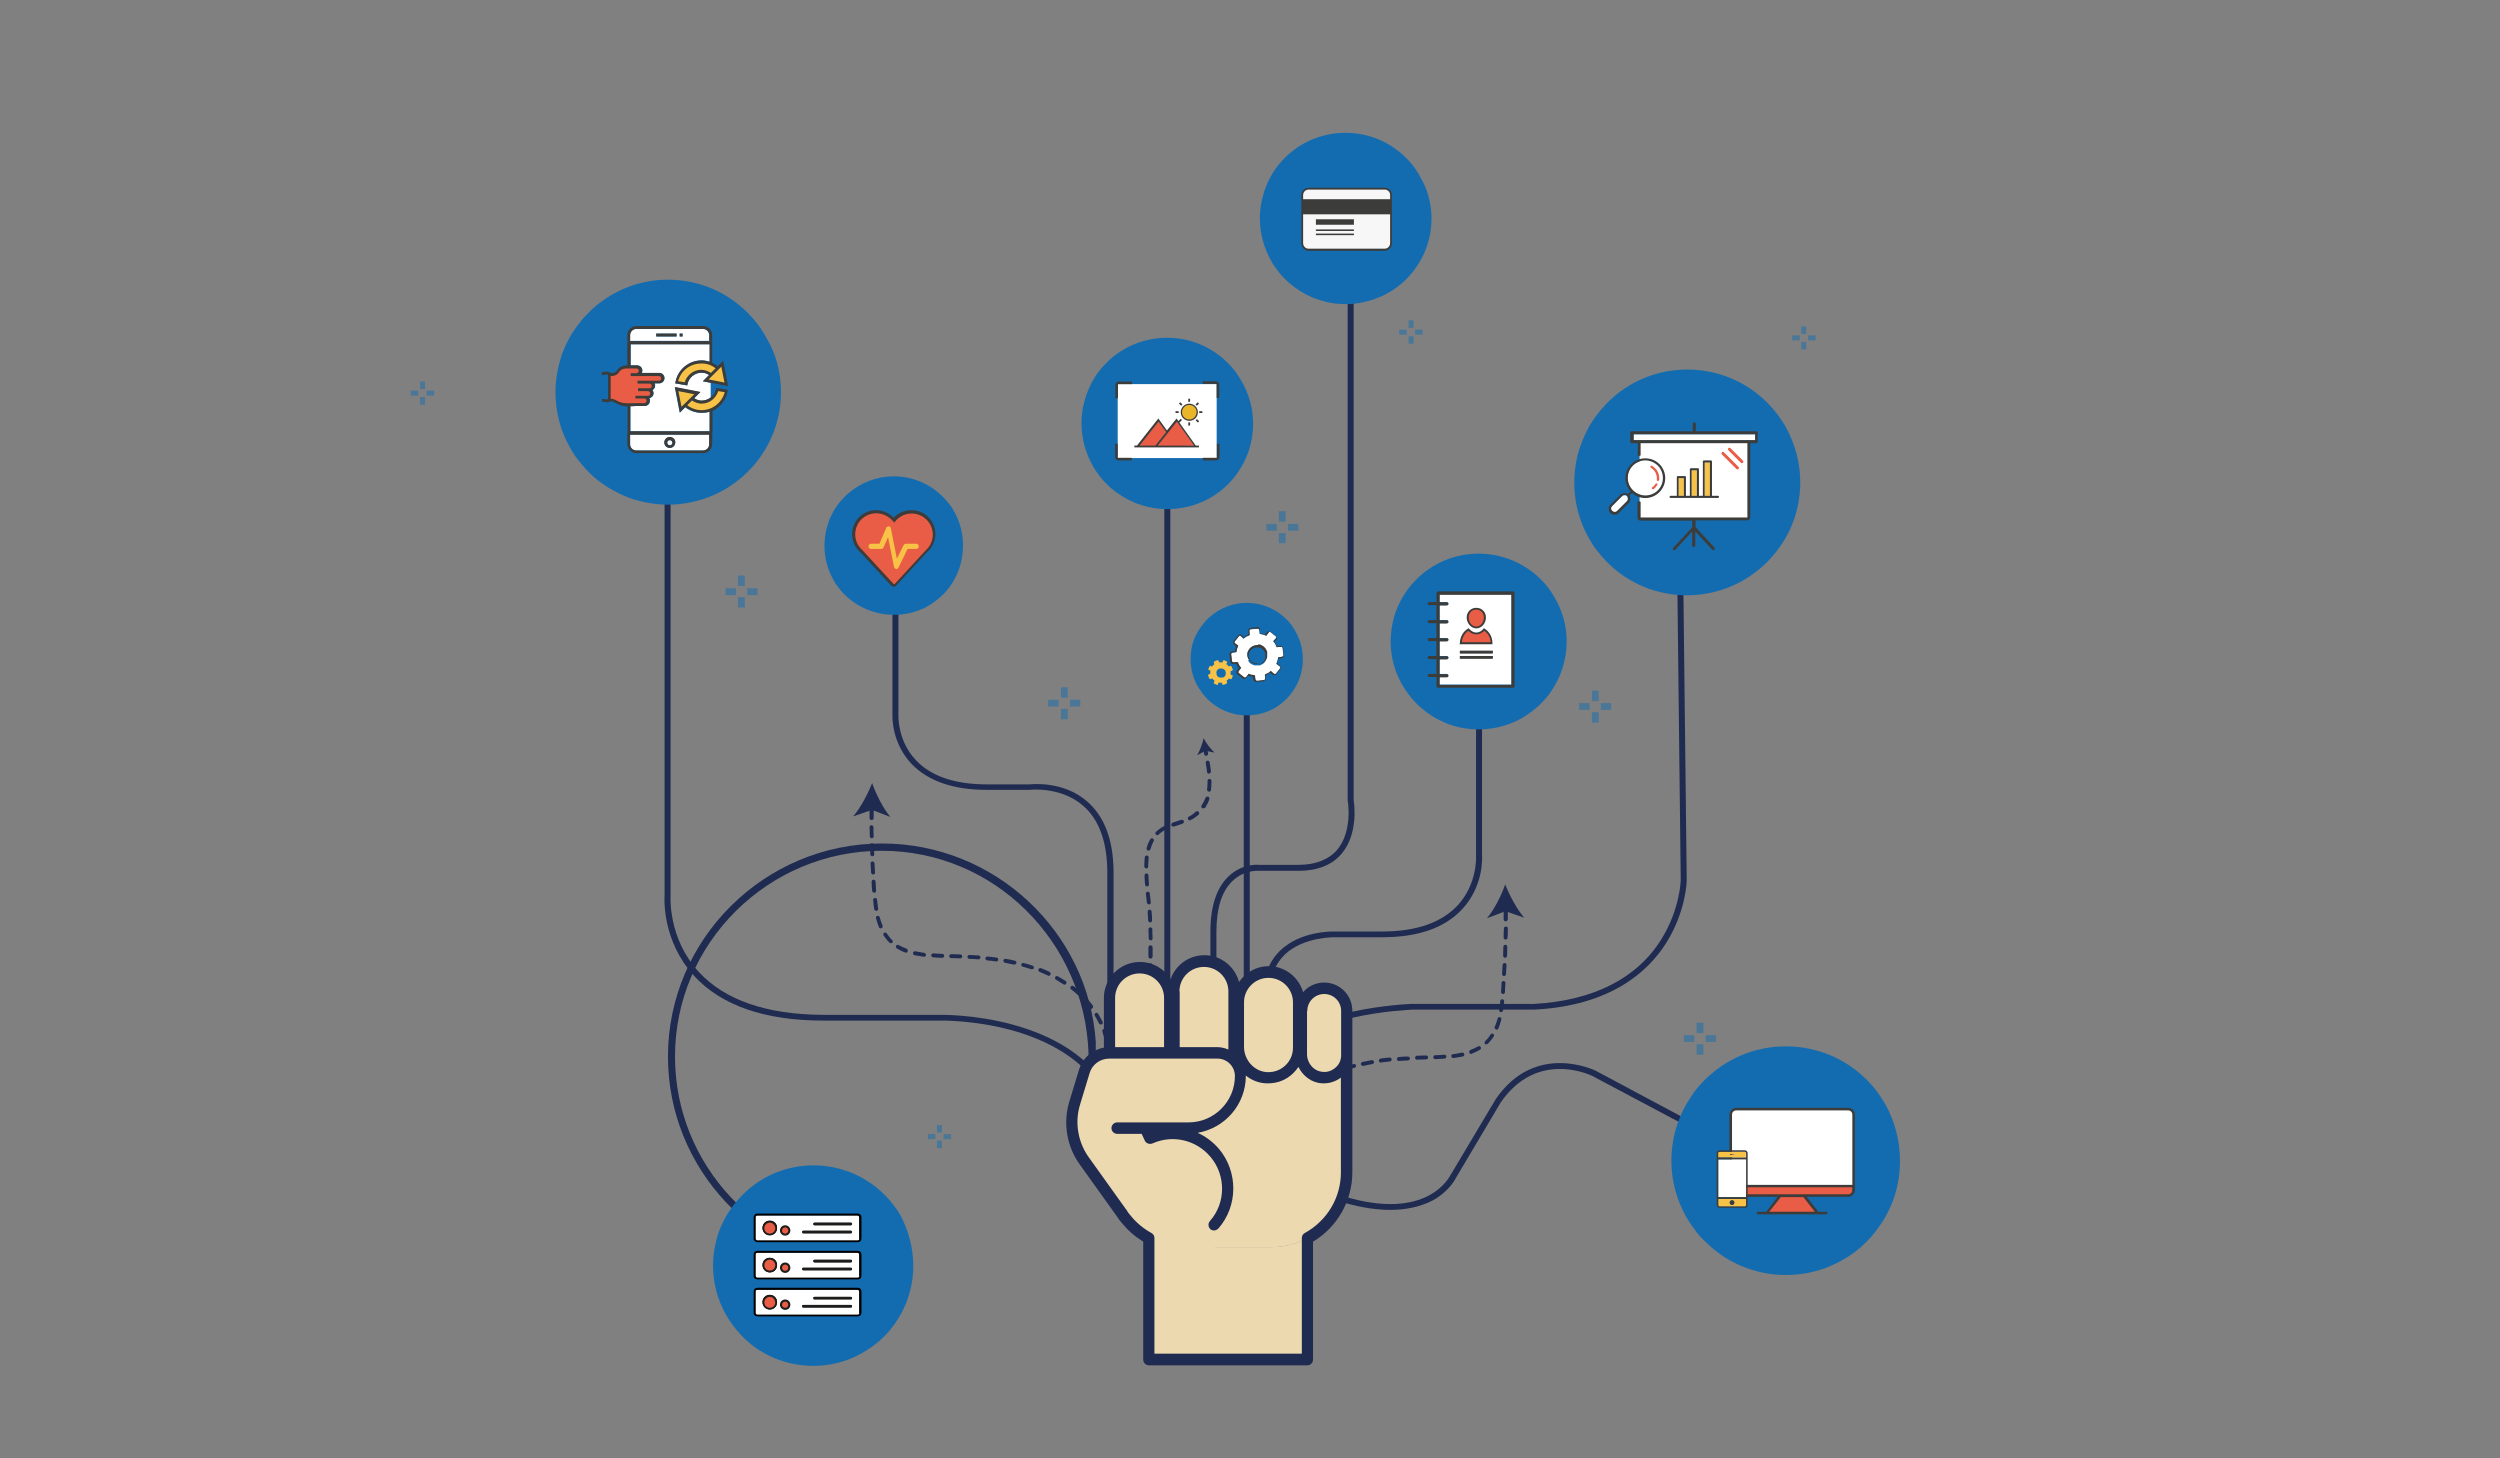 <?xml version="1.0" encoding="utf-8"?>
<!-- Generator: Adobe Illustrator 17.1.0, SVG Export Plug-In . SVG Version: 6.00 Build 0)  -->
<!DOCTYPE svg PUBLIC "-//W3C//DTD SVG 1.1//EN" "http://www.w3.org/Graphics/SVG/1.1/DTD/svg11.dtd">
<svg version="1.1" id="Calque_1" xmlns="http://www.w3.org/2000/svg" xmlns:xlink="http://www.w3.org/1999/xlink" x="0px" y="0px"
	 viewBox="0 0 960 560" enable-background="new 0 0 960 560" xml:space="preserve">
<rect x="0" y="0" width="960" height="560" fill="#808080" stroke="none"/>
<g>
	<defs>
		<rect id="SVGID_1_" x="146.6" y="21.4" width="666.7" height="516.7"/>
	</defs>
	<clipPath id="SVGID_2_">
		<use xlink:href="#SVGID_1_"  overflow="visible"/>
	</clipPath>
	<path clip-path="url(#SVGID_2_)" fill="#1F2B50" d="M420.8,405.5v44.3c-1-1.4-2-2.8-2.8-4.3v-40c0-0.3,0-0.6,0-0.9
		c-1.4-43-36.2-77.9-79.4-77.9c-43.6,0-79.4,35.4-79.4,79c0,41.7,32.5,76,73.5,78.8c0,0,0.1,0,0.2,0c1.8,0.1,3.6,0.2,5.6,0.2v2.8
		c-2,0-3.8-0.1-5.6-0.2c0,0-0.1,0-0.1,0c-42.5-2.9-76.3-38.4-76.3-81.6c0-45.1,37.1-81.8,82.2-81.8c43.3,0,79.4,33.9,82.1,76.5
		C420.7,402.1,420.8,403.8,420.8,405.5"/>
	<path clip-path="url(#SVGID_2_)" fill="#1F2B50" d="M338.2,491.8c3.1,0,5.7-2.6,5.7-5.7c0-3.1-2.6-5.7-5.7-5.7
		c-3.1,0-5.7,2.5-5.7,5.7C332.5,489.2,335.1,491.8,338.2,491.8"/>
	<path clip-path="url(#SVGID_2_)" fill="#146CB0" d="M350.7,486.1c0,8.2-2.6,15.9-7,22.1c-1.3,1.8-2.7,3.6-4.3,5.1
		c-2.5,2.5-5.3,4.6-8.4,6.3c-1.2,0.7-2.4,1.2-3.6,1.8c-4.6,2-9.8,3.1-15.1,3.1c-4,0-7.8-0.6-11.4-1.7c-1.2-0.4-2.4-0.8-3.6-1.3
		c-3.7-1.6-7.2-3.7-10.2-6.4c-0.9-0.8-1.8-1.6-2.6-2.5c-1.1-1.2-2.1-2.4-3.1-3.7c-0.9-1.3-1.8-2.6-2.6-4c-3.2-5.6-5-12.1-5-18.9
		c0-3.2,0.4-6.4,1.2-9.4c0.2-1,0.5-1.9,0.8-2.9c0.8-2.3,1.8-4.5,3-6.6c0.7-1.3,1.6-2.6,2.5-3.8c1-1.4,2.1-2.7,3.3-3.9
		c0.8-0.9,1.7-1.7,2.6-2.5c6.7-5.9,15.6-9.4,25.2-9.4c10.6,0,20.2,4.3,27.2,11.2c1.6,1.6,3,3.3,4.3,5.1c0.1,0.2,0.2,0.4,0.4,0.5
		c0.6,0.9,1.1,1.7,1.6,2.6C348.9,472.7,350.7,479.2,350.7,486.1"/>
	<path clip-path="url(#SVGID_2_)" fill="#1F2B50" d="M442.6,394c-0.4,0-0.7-0.3-0.7-0.7c-0.1-0.6-0.1-1.2-0.2-1.7
		c0-0.4,0.3-0.8,0.7-0.8c0.4,0,0.8,0.3,0.8,0.7c0.1,0.6,0.1,1.2,0.2,1.7C443.4,393.6,443.1,394,442.6,394
		C442.7,394,442.7,394,442.6,394"/>
	<path clip-path="url(#SVGID_2_)" fill="#1F2B50" d="M442.2,388.8c-0.4,0-0.7-0.3-0.8-0.7c-0.1-1.1-0.1-2.3-0.2-3.5
		c0-0.4,0.3-0.8,0.7-0.8c0.4,0,0.8,0.3,0.8,0.7c0.1,1.2,0.1,2.3,0.2,3.4C442.9,388.4,442.6,388.8,442.2,388.8
		C442.2,388.8,442.2,388.8,442.2,388.8 M441.9,381.9c-0.4,0-0.7-0.3-0.8-0.7c0-1.1,0-2.2,0-3.5c0-0.4,0.3-0.8,0.7-0.8h0
		c0.4,0,0.8,0.3,0.8,0.8c0,1.2,0,2.4,0,3.5C442.6,381.6,442.3,381.9,441.9,381.9L441.9,381.9 M441.8,375L441.8,375
		c-0.4,0-0.8-0.3-0.8-0.8c0-1.2,0-2.4,0-3.5c0-0.4,0.3-0.8,0.8-0.8h0c0.4,0,0.8,0.3,0.7,0.8c0,1,0,2.2,0,3.5
		C442.6,374.7,442.2,375,441.8,375 M441.8,368.1L441.8,368.1c-0.4,0-0.8-0.3-0.8-0.8c0-1.4,0-2.5,0-3.5c0-0.4,0.3-0.8,0.8-0.8
		c0.4,0,0.8,0.3,0.8,0.8c0,1,0,2.1,0,3.5C442.6,367.7,442.3,368.1,441.8,368.1 M441.9,361.1c-0.4,0-0.8-0.3-0.8-0.7
		c0-1.2,0-2.4-0.1-3.5c0-0.4,0.3-0.8,0.7-0.8c0.4,0,0.8,0.3,0.8,0.7c0,1.1,0,2.2,0.1,3.5C442.6,360.8,442.3,361.1,441.9,361.1
		L441.9,361.1z M441.7,354.2c-0.4,0-0.7-0.3-0.8-0.7c-0.1-1.2-0.1-2.3-0.2-3.4c0-0.4,0.3-0.8,0.7-0.8c0.4,0,0.8,0.3,0.8,0.7
		c0.1,1.1,0.2,2.3,0.2,3.5C442.4,353.8,442.1,354.2,441.7,354.2C441.7,354.2,441.7,354.2,441.7,354.2 M441.2,347.3
		c-0.4,0-0.7-0.3-0.8-0.7c-0.1-0.6-0.1-1.2-0.2-1.8c-0.1-0.5-0.1-1.1-0.2-1.6c0-0.4,0.3-0.8,0.7-0.8c0.4,0,0.8,0.3,0.8,0.7
		c0.1,0.6,0.1,1.1,0.2,1.6c0.1,0.6,0.1,1.3,0.2,1.8C442,346.9,441.7,347.3,441.2,347.3C441.2,347.3,441.2,347.3,441.2,347.3
		 M440.5,340.4c-0.4,0-0.7-0.3-0.8-0.7c-0.1-1.3-0.2-2.4-0.2-3.5c0-0.4,0.3-0.8,0.7-0.8c0.4,0,0.8,0.3,0.8,0.7
		c0,1.1,0.1,2.2,0.2,3.4C441.2,340,440.9,340.4,440.5,340.4C440.5,340.4,440.5,340.4,440.5,340.4 M440.2,333.5L440.2,333.5
		c-0.4,0-0.8-0.4-0.8-0.8c0-1.3,0.1-2.4,0.2-3.5c0-0.4,0.4-0.7,0.8-0.7c0.4,0,0.7,0.4,0.7,0.8c-0.1,1-0.2,2.2-0.2,3.4
		C440.9,333.2,440.6,333.5,440.2,333.5 M441,326.6c-0.1,0-0.1,0-0.2,0c-0.4-0.1-0.6-0.5-0.5-0.9c0.3-1.3,0.8-2.4,1.4-3.4
		c0.2-0.4,0.7-0.5,1-0.3c0.4,0.2,0.5,0.7,0.3,1c-0.5,0.9-0.9,1.9-1.2,3C441.7,326.4,441.4,326.6,441,326.6 M444.4,320.7
		c-0.2,0-0.4-0.1-0.5-0.2c-0.3-0.3-0.3-0.8,0-1.1c0.9-0.8,1.8-1.5,3-2.1c0.4-0.2,0.8,0,1,0.3c0.2,0.4,0,0.8-0.3,1
		c-1,0.5-1.9,1.1-2.7,1.9C444.8,320.6,444.6,320.7,444.4,320.7 M450.5,317.4c-0.3,0-0.6-0.2-0.7-0.5c-0.1-0.4,0.1-0.8,0.5-1
		c0.5-0.2,1-0.3,1.5-0.5c0.6-0.2,1.2-0.4,1.8-0.6c0.4-0.1,0.8,0.1,1,0.5c0.1,0.4-0.1,0.8-0.5,1c-0.6,0.2-1.2,0.4-1.8,0.6
		c-0.5,0.2-1,0.3-1.5,0.5C450.6,317.4,450.5,317.4,450.5,317.4 M456.9,315c-0.3,0-0.5-0.1-0.7-0.4c-0.2-0.4-0.1-0.8,0.3-1
		c0.8-0.4,1.6-0.9,2.2-1.5c0.2-0.1,0.3-0.3,0.5-0.4c0.3-0.3,0.8-0.3,1.1,0.1c0.3,0.3,0.3,0.8-0.1,1.1c-0.2,0.1-0.3,0.3-0.5,0.4
		c-0.7,0.6-1.6,1.2-2.5,1.6C457.2,315,457.1,315,456.9,315 M462,310.4c-0.1,0-0.3,0-0.4-0.1c-0.3-0.2-0.4-0.7-0.2-1
		c0.6-0.9,1.1-1.9,1.5-2.9c0.1-0.4,0.6-0.6,1-0.5c0.4,0.1,0.6,0.6,0.5,1c-0.4,1.2-1,2.3-1.6,3.3C462.5,310.3,462.3,310.4,462,310.4
		 M464.3,304C464.3,304,464.3,304,464.3,304c-0.5-0.1-0.8-0.4-0.8-0.8c0.1-0.8,0.2-1.7,0.2-2.6c0-0.2,0-0.5,0-0.7
		c0-0.4,0.3-0.8,0.7-0.8c0.4,0,0.8,0.3,0.8,0.7c0,0.3,0,0.5,0,0.7c0,1-0.1,1.9-0.2,2.8C465,303.7,464.7,304,464.3,304 M464.2,297.1
		c-0.4,0-0.7-0.3-0.7-0.7c-0.1-1-0.3-2.1-0.5-3.4c-0.1-0.4,0.2-0.8,0.6-0.9c0.4-0.1,0.8,0.2,0.9,0.6c0.2,1.3,0.4,2.4,0.5,3.5
		C465,296.6,464.7,297,464.2,297.1C464.3,297,464.3,297.1,464.2,297.1"/>
	<path clip-path="url(#SVGID_2_)" fill="#1F2B50" d="M463.1,290.2c-0.4,0-0.7-0.3-0.7-0.6c-0.1-0.5-0.2-1.1-0.3-1.7
		c-0.1-0.4,0.2-0.8,0.6-0.9c0.4-0.1,0.8,0.2,0.9,0.6c0.1,0.6,0.2,1.2,0.3,1.7c0.1,0.4-0.2,0.8-0.6,0.9
		C463.2,290.2,463.1,290.2,463.1,290.2"/>
	<path clip-path="url(#SVGID_2_)" fill="#1F2B50" d="M462.2,283.5c1,1.9,2.7,4.2,4.2,5.5l-3.5-0.7l-3.2,1.7
		C460.8,288.2,461.7,285.6,462.2,283.5"/>
	<path clip-path="url(#SVGID_2_)" fill="#1F2B50" d="M424.5,413.8c-0.1,0-0.1,0-0.2,0c-0.4-0.1-0.6-0.5-0.5-0.9
		c0.3-1.1,0.6-2.2,0.8-3.3c0.1-0.4,0.5-0.7,0.9-0.6c0.4,0.1,0.7,0.5,0.6,0.9c-0.2,1.2-0.5,2.4-0.8,3.5
		C425.2,413.6,424.9,413.8,424.5,413.8 M425.6,407L425.6,407c-0.4,0-0.8-0.4-0.8-0.8c0-0.2,0-0.4,0-0.6c0-0.9-0.1-1.9-0.1-2.8
		c0-0.4,0.3-0.8,0.7-0.8c0.4,0,0.8,0.3,0.8,0.7c0.1,1,0.2,2,0.2,3c0,0.2,0,0.4,0,0.6C426.4,406.6,426,407,425.6,407 M424.9,400
		c-0.3,0-0.7-0.2-0.7-0.6c-0.2-1.1-0.6-2.2-0.9-3.3c-0.1-0.4,0.1-0.8,0.5-1c0.4-0.1,0.8,0.1,1,0.5c0.4,1.1,0.7,2.3,1,3.4
		c0.1,0.4-0.2,0.8-0.6,0.9C425,400,425,400,424.9,400 M422.7,393.4c-0.3,0-0.6-0.2-0.7-0.4c-0.5-1-1-2-1.6-3c-0.2-0.4-0.1-0.8,0.3-1
		c0.4-0.2,0.8-0.1,1,0.3c0.6,1,1.2,2.1,1.7,3.1c0.2,0.4,0,0.8-0.4,1C422.9,393.4,422.8,393.4,422.7,393.4 M419.1,387.5
		c-0.2,0-0.5-0.1-0.6-0.3c-0.4-0.5-0.7-0.9-1.1-1.4c-0.4-0.4-0.7-0.8-1.1-1.3c-0.3-0.3-0.3-0.8,0-1.1c0.3-0.3,0.8-0.3,1.1,0
		c0.4,0.4,0.8,0.9,1.1,1.3c0.4,0.5,0.8,0.9,1.1,1.4c0.3,0.3,0.2,0.8-0.2,1.1C419.4,387.4,419.2,387.5,419.1,387.5 M414.4,382.3
		c-0.2,0-0.4-0.1-0.5-0.2c-0.8-0.8-1.7-1.5-2.6-2.2c-0.3-0.3-0.4-0.7-0.1-1.1c0.3-0.3,0.7-0.4,1.1-0.1c0.9,0.7,1.9,1.5,2.7,2.3
		c0.3,0.3,0.3,0.8,0.1,1.1C414.8,382.2,414.6,382.3,414.4,382.3 M408.8,378.1c-0.1,0-0.3,0-0.4-0.1c-0.9-0.6-1.9-1.2-2.9-1.8
		c-0.4-0.2-0.5-0.7-0.3-1c0.2-0.4,0.7-0.5,1-0.3c1,0.6,2.1,1.2,3,1.8c0.4,0.2,0.4,0.7,0.2,1C409.3,378,409.1,378.1,408.8,378.1
		 M402.7,374.7c-0.1,0-0.2,0-0.3-0.1c-1-0.5-2.1-0.9-3.2-1.4c-0.4-0.2-0.6-0.6-0.4-1c0.2-0.4,0.6-0.6,1-0.4c1.1,0.4,2.2,0.9,3.2,1.4
		c0.4,0.2,0.5,0.6,0.4,1C403.3,374.6,403,374.7,402.7,374.7 M396.2,372.2c-0.1,0-0.2,0-0.2,0c-1.1-0.4-2.2-0.7-3.3-1
		c-0.4-0.1-0.6-0.5-0.5-0.9c0.1-0.4,0.5-0.6,0.9-0.5c1.1,0.3,2.3,0.6,3.4,1c0.4,0.1,0.6,0.6,0.5,1
		C396.9,372,396.6,372.2,396.2,372.2 M389.5,370.4c-0.1,0-0.1,0-0.2,0c-1.1-0.2-2.2-0.5-3.4-0.7c-0.4-0.1-0.7-0.5-0.6-0.9
		c0.1-0.4,0.5-0.7,0.9-0.6c1.2,0.2,2.3,0.4,3.5,0.7c0.4,0.1,0.7,0.5,0.6,0.9C390.2,370.1,389.9,370.4,389.5,370.4 M382.6,369.2
		c0,0-0.1,0-0.1,0c-1.1-0.2-2.3-0.3-3.4-0.4c-0.4,0-0.7-0.4-0.7-0.8c0-0.4,0.4-0.7,0.8-0.7c1.2,0.1,2.4,0.3,3.5,0.4
		c0.4,0.1,0.7,0.4,0.6,0.9C383.3,368.9,383,369.2,382.6,369.2 M375.7,368.4C375.7,368.4,375.7,368.4,375.7,368.4
		c-1.2-0.1-2.3-0.2-3.5-0.2c-0.4,0-0.7-0.4-0.7-0.8c0-0.4,0.4-0.7,0.8-0.7c1.2,0.1,2.4,0.1,3.5,0.2c0.4,0,0.7,0.4,0.7,0.8
		C376.4,368.1,376.1,368.4,375.7,368.4 M368.7,368L368.7,368c-1.1,0-2.2-0.1-3.5-0.1c-0.4,0-0.7-0.4-0.7-0.8c0-0.4,0.4-0.7,0.8-0.7
		c1.3,0,2.4,0.1,3.5,0.1c0.4,0,0.7,0.4,0.7,0.8C369.5,367.7,369.1,368,368.7,368 M361.8,367.8L361.8,367.8c-1.4,0-2.5-0.1-3.5-0.2
		c-0.4,0-0.7-0.4-0.7-0.8c0-0.4,0.4-0.7,0.8-0.7c1,0.1,2.1,0.1,3.5,0.2c0.4,0,0.7,0.4,0.7,0.8C362.5,367.5,362.2,367.8,361.8,367.8
		 M354.8,367.4C354.8,367.4,354.7,367.3,354.8,367.4c-1.4-0.2-2.5-0.4-3.6-0.6c-0.4-0.1-0.7-0.5-0.6-0.9c0.1-0.4,0.5-0.7,0.9-0.6
		c1,0.2,2.2,0.4,3.4,0.6c0.4,0.1,0.7,0.4,0.7,0.8C355.5,367.1,355.2,367.4,354.8,367.4 M348,365.8c-0.1,0-0.2,0-0.3,0
		c-1.2-0.4-2.3-1-3.3-1.6c-0.4-0.2-0.5-0.7-0.3-1c0.2-0.4,0.7-0.5,1-0.3c0.9,0.5,1.9,1,3,1.4c0.4,0.1,0.6,0.6,0.4,1
		C348.6,365.6,348.3,365.8,348,365.8 M342.1,362.2c-0.2,0-0.4-0.1-0.5-0.2c-0.2-0.2-0.4-0.4-0.6-0.6c-0.6-0.7-1.2-1.4-1.7-2.2
		c-0.2-0.3-0.1-0.8,0.2-1c0.3-0.2,0.8-0.1,1,0.2c0.5,0.7,1,1.4,1.5,2c0.2,0.2,0.4,0.4,0.6,0.6c0.3,0.3,0.3,0.8,0,1.1
		C342.5,362.1,342.3,362.2,342.1,362.2 M338.2,356.5c-0.3,0-0.6-0.2-0.7-0.5c-0.4-1-0.8-2.2-1.1-3.4c-0.1-0.4,0.1-0.8,0.5-0.9
		c0.4-0.1,0.8,0.1,0.9,0.5c0.3,1.2,0.7,2.2,1.1,3.2c0.2,0.4,0,0.8-0.4,1C338.4,356.4,338.3,356.5,338.2,356.5 M336.4,349.7
		c-0.4,0-0.7-0.3-0.7-0.6c-0.2-1.1-0.3-2.2-0.4-3.5c0-0.4,0.3-0.8,0.7-0.8c0.4,0,0.8,0.3,0.8,0.7c0.1,1.3,0.3,2.4,0.4,3.4
		c0.1,0.4-0.2,0.8-0.6,0.9C336.5,349.7,336.5,349.7,336.4,349.7 M335.7,342.8c-0.4,0-0.7-0.3-0.8-0.7c-0.1-1.2-0.2-2.3-0.2-3.5
		c0-0.4,0.3-0.8,0.7-0.8c0.4,0,0.8,0.3,0.8,0.7c0.1,1.2,0.2,2.3,0.2,3.5C336.5,342.4,336.2,342.8,335.7,342.8
		C335.8,342.8,335.8,342.8,335.7,342.8 M335.3,335.8c-0.4,0-0.7-0.3-0.8-0.7c-0.1-1.2-0.1-2.3-0.2-3.5c0-0.4,0.3-0.8,0.7-0.8
		c0.4,0,0.8,0.3,0.8,0.7c0.1,1.2,0.1,2.3,0.2,3.5C336.1,335.4,335.8,335.8,335.3,335.8C335.3,335.8,335.3,335.8,335.3,335.8
		 M335,328.8c-0.4,0-0.7-0.3-0.8-0.7c0-1.2-0.1-2.3-0.1-3.5c0-0.4,0.3-0.8,0.7-0.8c0.4,0,0.8,0.3,0.8,0.7c0,1.2,0.1,2.3,0.1,3.5
		C335.8,328.5,335.4,328.8,335,328.8C335,328.8,335,328.8,335,328.8 M334.8,321.9c-0.4,0-0.7-0.3-0.8-0.7c0-1.2,0-2.3-0.1-3.5
		c0-0.4,0.3-0.8,0.7-0.8h0c0.4,0,0.8,0.3,0.8,0.7c0,1.2,0,2.3,0.1,3.5C335.5,321.5,335.2,321.9,334.8,321.9
		C334.8,321.9,334.8,321.9,334.8,321.9 M334.7,314.9c-0.4,0-0.8-0.3-0.8-0.8c0-0.6,0-1.2,0-1.8c0-0.6,0-1.1,0-1.7
		c0-0.4,0.3-0.8,0.8-0.8c0.4,0,0.8,0.3,0.8,0.8c0,0.6,0,1.1,0,1.7c0,0.6,0,1.2,0,1.8C335.5,314.6,335.1,314.9,334.7,314.9
		L334.7,314.9z"/>
	<path clip-path="url(#SVGID_2_)" fill="#1F2B50" d="M334.9,300.7c1.5,4.3,4.2,9.7,7,13l-7.1-2.7l-7.2,2.5
		C330.4,310.3,333.2,305,334.9,300.7"/>
	<path clip-path="url(#SVGID_2_)" fill="#1F2B50" d="M487.6,452.2c-0.3-1.1-0.6-2.3-0.8-3.5c-0.1-0.4,0.2-0.8,0.6-0.9
		c0.4-0.1,0.8,0.2,0.9,0.6c0.2,1.1,0.4,2.2,0.8,3.3c0.1,0.4-0.1,0.8-0.5,0.9c-0.1,0-0.1,0-0.2,0C488,452.8,487.7,452.6,487.6,452.2
		 M486.5,445.2c0-0.2,0-0.4,0-0.6c0-1,0.1-2,0.2-3c0-0.4,0.4-0.7,0.8-0.7c0.4,0,0.7,0.4,0.7,0.8c-0.1,0.9-0.2,1.9-0.2,2.8
		c0,0.2,0,0.4,0,0.6c0,0.4-0.3,0.8-0.7,0.8h0C486.9,445.9,486.5,445.6,486.5,445.2 M487.8,439c-0.4-0.1-0.7-0.5-0.6-0.9
		c0.3-1.1,0.6-2.3,1-3.4c0.1-0.4,0.6-0.6,1-0.5c0.4,0.1,0.6,0.6,0.5,1c-0.4,1.1-0.7,2.2-0.9,3.3c-0.1,0.4-0.4,0.6-0.7,0.6
		C487.9,439,487.9,439,487.8,439 M489.9,432.3c-0.4-0.2-0.5-0.6-0.4-1c0.5-1.1,1.1-2.1,1.7-3.1c0.2-0.4,0.7-0.5,1-0.3
		c0.4,0.2,0.5,0.7,0.3,1c-0.6,1-1.1,2-1.6,3c-0.1,0.3-0.4,0.4-0.7,0.4C490.1,432.4,490,432.4,489.9,432.3 M493.4,426.3
		c-0.3-0.3-0.4-0.7-0.2-1.1c0.4-0.5,0.7-1,1.1-1.4c0.4-0.4,0.8-0.9,1.1-1.3c0.3-0.3,0.8-0.3,1.1,0c0.3,0.3,0.3,0.8,0,1.1
		c-0.4,0.4-0.7,0.8-1.1,1.3c-0.4,0.4-0.7,0.9-1.1,1.4c-0.1,0.2-0.4,0.3-0.6,0.3C493.7,426.4,493.5,426.4,493.4,426.3 M498,421
		c-0.3-0.3-0.3-0.8,0.1-1.1c0.9-0.8,1.8-1.6,2.7-2.3c0.3-0.3,0.8-0.2,1.1,0.1c0.3,0.3,0.2,0.8-0.1,1.1c-0.9,0.7-1.8,1.4-2.6,2.2
		c-0.1,0.1-0.3,0.2-0.5,0.2C498.3,421.3,498.1,421.2,498,421 M503.4,416.7c-0.2-0.4-0.1-0.8,0.2-1c1-0.6,2-1.2,3-1.8
		c0.4-0.2,0.8-0.1,1,0.3c0.2,0.4,0.1,0.8-0.3,1c-1,0.6-2,1.2-2.9,1.8c-0.1,0.1-0.3,0.1-0.4,0.1C503.8,417,503.6,416.9,503.4,416.7
		 M509.5,413.2c-0.2-0.4,0-0.8,0.4-1c1.1-0.5,2.1-1,3.3-1.4c0.4-0.2,0.8,0,1,0.4c0.2,0.4,0,0.8-0.4,1c-1.1,0.4-2.1,0.9-3.2,1.4
		c-0.1,0-0.2,0.1-0.3,0.1C509.9,413.7,509.6,413.5,509.5,413.2 M515.9,410.6c-0.1-0.4,0.1-0.8,0.5-1c1.1-0.4,2.2-0.7,3.4-1
		c0.4-0.1,0.8,0.1,0.9,0.5c0.1,0.4-0.1,0.8-0.5,0.9c-1.1,0.3-2.2,0.6-3.3,1c-0.1,0-0.2,0-0.2,0C516.3,411.1,516,410.9,515.9,410.6
		 M522.6,408.7c-0.1-0.4,0.2-0.8,0.6-0.9c1.1-0.2,2.3-0.5,3.5-0.7c0.4-0.1,0.8,0.2,0.9,0.6c0.1,0.4-0.2,0.8-0.6,0.9
		c-1.2,0.2-2.3,0.4-3.4,0.7c-0.1,0-0.1,0-0.2,0C523,409.3,522.7,409,522.6,408.7 M529.5,407.4c-0.1-0.4,0.2-0.8,0.6-0.9
		c1.1-0.2,2.3-0.3,3.5-0.4c0.4,0,0.8,0.3,0.8,0.7c0,0.4-0.3,0.8-0.7,0.8c-1.2,0.1-2.3,0.3-3.4,0.4c0,0-0.1,0-0.1,0
		C529.9,408.1,529.6,407.8,529.5,407.4 M536.4,406.7c0-0.4,0.3-0.8,0.7-0.8c1.1-0.1,2.3-0.2,3.5-0.2c0.4,0,0.8,0.3,0.8,0.7
		c0,0.4-0.3,0.8-0.7,0.8c-1.2,0.1-2.4,0.1-3.5,0.2c0,0,0,0-0.1,0C536.8,407.4,536.5,407.1,536.4,406.7 M543.4,406.2
		c0-0.4,0.3-0.8,0.7-0.8c1.1,0,2.2-0.1,3.5-0.1c0.4,0,0.8,0.3,0.8,0.7c0,0.4-0.3,0.8-0.7,0.8c-1.3,0-2.4,0.1-3.5,0.1h0
		C543.8,407,543.4,406.7,543.4,406.2 M550.4,406c0-0.4,0.3-0.8,0.7-0.8c1.3,0,2.4-0.1,3.5-0.2c0.4,0,0.8,0.3,0.8,0.7
		c0,0.4-0.3,0.8-0.7,0.8c-1,0.1-2.2,0.1-3.5,0.2h0C550.7,406.8,550.4,406.4,550.4,406 M557.3,405.6c-0.1-0.4,0.2-0.8,0.7-0.8
		c1.2-0.2,2.3-0.3,3.4-0.6c0.4-0.1,0.8,0.2,0.9,0.6c0.1,0.4-0.2,0.8-0.6,0.9c-1.1,0.2-2.2,0.4-3.5,0.6c0,0-0.1,0-0.1,0
		C557.7,406.3,557.4,406,557.3,405.6 M564.2,404.2c-0.1-0.4,0.1-0.8,0.4-1c1.1-0.4,2.1-0.9,3-1.4c0.4-0.2,0.8-0.1,1,0.3
		c0.2,0.4,0.1,0.8-0.3,1c-1,0.6-2.1,1.1-3.3,1.6c-0.1,0-0.2,0-0.3,0C564.6,404.7,564.3,404.5,564.2,404.2 M570.3,400.9
		c-0.3-0.3-0.3-0.8,0-1.1c0.2-0.2,0.4-0.4,0.6-0.6c0.6-0.6,1.1-1.3,1.5-2c0.2-0.3,0.7-0.4,1-0.2c0.3,0.2,0.4,0.7,0.2,1
		c-0.5,0.8-1.1,1.5-1.7,2.2c-0.2,0.2-0.4,0.4-0.6,0.6c-0.1,0.1-0.3,0.2-0.5,0.2C570.6,401.1,570.4,401.1,570.3,400.9 M574.4,395.3
		c-0.4-0.2-0.6-0.6-0.4-1c0.4-1,0.8-2.1,1.1-3.2c0.1-0.4,0.5-0.6,0.9-0.5c0.4,0.1,0.6,0.5,0.5,0.9c-0.3,1.2-0.7,2.4-1.1,3.4
		c-0.1,0.3-0.4,0.5-0.7,0.5C574.6,395.4,574.5,395.4,574.4,395.3 M576.3,388.7c-0.4-0.1-0.7-0.5-0.6-0.9c0.2-1,0.3-2.2,0.4-3.4
		c0-0.4,0.4-0.7,0.8-0.7c0.4,0,0.7,0.4,0.7,0.8c-0.1,1.3-0.3,2.4-0.4,3.5c-0.1,0.4-0.4,0.6-0.7,0.6
		C576.4,388.7,576.4,388.7,576.3,388.7 M577.1,381.7c-0.4,0-0.7-0.4-0.7-0.8c0.1-1.2,0.2-2.3,0.2-3.5c0-0.4,0.4-0.7,0.8-0.7
		c0.4,0,0.7,0.4,0.7,0.8c-0.1,1.2-0.2,2.3-0.2,3.5C577.9,381.4,577.5,381.7,577.1,381.7C577.1,381.7,577.1,381.7,577.1,381.7
		 M577.5,374.8c-0.4,0-0.7-0.4-0.7-0.8c0.1-1.2,0.1-2.3,0.2-3.5c0-0.4,0.4-0.7,0.8-0.7c0.4,0,0.7,0.4,0.7,0.8
		c-0.1,1.2-0.1,2.3-0.2,3.5C578.3,374.4,578,374.8,577.5,374.8C577.6,374.8,577.6,374.8,577.5,374.8 M577.9,367.8
		c-0.4,0-0.7-0.4-0.7-0.8c0-1.2,0.1-2.3,0.1-3.5c0-0.4,0.4-0.7,0.8-0.7c0.4,0,0.7,0.4,0.7,0.8c0,1.2-0.1,2.3-0.1,3.5
		C578.6,367.5,578.3,367.8,577.9,367.8C577.9,367.8,577.9,367.8,577.9,367.8 M578.1,360.8c-0.4,0-0.7-0.4-0.7-0.8
		c0-1.2,0-2.3,0.1-3.5c0-0.4,0.3-0.7,0.8-0.7h0c0.4,0,0.8,0.3,0.7,0.8c0,1.2,0,2.3-0.1,3.5C578.9,360.5,578.5,360.8,578.1,360.8
		C578.1,360.8,578.1,360.8,578.1,360.8 M578.2,353.8c-0.4,0-0.8-0.3-0.8-0.8c0-0.6,0-1.2,0-1.8c0-0.6,0-1.1,0-1.7
		c0-0.4,0.3-0.8,0.8-0.8c0.4,0,0.8,0.3,0.8,0.8c0,0.6,0,1.1,0,1.7c0,0.6,0,1.2,0,1.8C578.9,353.5,578.6,353.8,578.2,353.8
		L578.2,353.8z"/>
	<path clip-path="url(#SVGID_2_)" fill="#1F2B50" d="M578,339.6c-1.5,4.3-4.2,9.7-7,13l7.1-2.7l7.2,2.5
		C582.5,349.2,579.7,343.9,578,339.6"/>
	<path clip-path="url(#SVGID_2_)" fill="#FFFFFF" d="M330.1,476.2c0,0.1-0.2,0.3-0.3,0.3h-39.6c-0.1,0-0.3-0.2-0.3-0.3V467
		c0,0,0-0.1,0.1-0.2c0.1-0.1,0.2-0.1,0.3-0.1h39.5c0.1,0,0.3,0.2,0.3,0.3V476.2z"/>
	<path clip-path="url(#SVGID_2_)" fill="#71C6DA" d="M295.6,469.8c-0.9,0-1.7,0.8-1.7,1.7c0,1,0.8,1.7,1.7,1.7c1,0,1.7-0.8,1.7-1.7
		C297.3,470.6,296.6,469.8,295.6,469.8"/>
	<path clip-path="url(#SVGID_2_)" fill="#FFFFFF" d="M329.4,467.1h-38.5c-0.1,0-0.2,0-0.3,0.1c-0.1,0.1-0.1,0.2-0.1,0.2v8.8
		c0,0.1,0.1,0.3,0.3,0.3h38.6c0.1,0,0.3-0.2,0.3-0.3v-8.8C329.7,467.2,329.5,467.1,329.4,467.1"/>
	<path clip-path="url(#SVGID_2_)" d="M295.6,468.7c-1.6,0-2.8,1.2-2.8,2.8c0,1.6,1.3,2.8,2.8,2.8c1.6,0,2.8-1.2,2.8-2.8
		C298.4,469.9,297.2,468.7,295.6,468.7 M295.6,473.6c-1.2,0-2.1-0.9-2.1-2.1c0-1.1,0.9-2.1,2.1-2.1c1.2,0,2.1,0.9,2.1,2.1
		C297.6,472.7,296.7,473.6,295.6,473.6"/>
	<path clip-path="url(#SVGID_2_)" fill="#1D1D1B" d="M295.6,469.6c-1,0-1.9,0.9-1.9,1.9s0.8,1.9,1.9,1.9c1,0,1.9-0.8,1.9-1.9
		C297.5,470.5,296.7,469.6,295.6,469.6 M295.6,473.3c-1,0-1.7-0.8-1.7-1.7c0-0.9,0.8-1.7,1.7-1.7c1,0,1.7,0.8,1.7,1.7
		S296.6,473.3,295.6,473.3"/>
	<path clip-path="url(#SVGID_2_)" fill="#1D1D1B" d="M295.6,474.4c-1.6,0-2.8-1.3-2.8-2.8c0-1.6,1.2-2.8,2.8-2.8
		c1.6,0,2.8,1.2,2.8,2.8C298.4,473.1,297.2,474.4,295.6,474.4"/>
	<path clip-path="url(#SVGID_2_)" fill="#E95C45" d="M295.6,469.5c-1.1,0-2.1,0.9-2.1,2.1c0,1.2,0.9,2.1,2.1,2.1
		c1.2,0,2.1-0.9,2.1-2.1C297.6,470.4,296.7,469.5,295.6,469.5"/>
	<path clip-path="url(#SVGID_2_)" fill="#1D1D1B" d="M301.5,474.2c-0.9,0-1.7-0.7-1.7-1.7c0-0.9,0.7-1.7,1.7-1.7
		c0.9,0,1.7,0.7,1.7,1.7C303.2,473.5,302.5,474.2,301.5,474.2"/>
	<path clip-path="url(#SVGID_2_)" fill="#1D1D1B" d="M301.5,474.5c-1.1,0-2-0.9-2-2c0-1.1,0.9-2,2-2c1.1,0,2,0.9,2,2
		C303.5,473.6,302.6,474.5,301.5,474.5 M301.5,471.2c-0.8,0-1.4,0.6-1.4,1.4c0,0.8,0.6,1.4,1.4,1.4c0.8,0,1.4-0.6,1.4-1.4
		S302.3,471.2,301.5,471.2"/>
	<path clip-path="url(#SVGID_2_)" fill="#E95C45" d="M301.5,471.3c-0.7,0-1.2,0.6-1.2,1.2c0,0.7,0.5,1.2,1.2,1.2
		c0.7,0,1.2-0.5,1.2-1.2C302.7,471.9,302.2,471.3,301.5,471.3"/>
	<path clip-path="url(#SVGID_2_)" d="M329.4,466h-38.6c-0.8,0-1.4,0.6-1.4,1.4v8.4c0,0.7,0.8,1.2,1.6,1.2l38.4,0
		c0.8,0,1.4-0.6,1.4-1.4v-8.3C330.8,466.6,330.2,466,329.4,466 M330,475.7c0,0.3-0.3,0.6-0.6,0.6h-38.6c-0.3,0-0.6-0.3-0.6-0.6v-8.3
		c0,0,0-0.2,0.1-0.4c0.1-0.1,0.3-0.2,0.5-0.2h38.5c0.3,0,0.6,0.3,0.6,0.6V475.7z"/>
	<path clip-path="url(#SVGID_2_)" d="M326.7,472.7h-18.2c-0.2,0-0.3,0.1-0.3,0.3c0,0.2,0.1,0.3,0.3,0.3h18.2c0.2,0,0.3-0.1,0.3-0.3
		C327,472.9,326.9,472.7,326.7,472.7"/>
	<path clip-path="url(#SVGID_2_)" fill="#1D1D1B" d="M326.7,473.6h-18.2c-0.3,0-0.5-0.2-0.5-0.5c0-0.3,0.2-0.5,0.5-0.5h18.2
		c0.3,0,0.5,0.2,0.5,0.5C327.2,473.4,327,473.6,326.7,473.6"/>
	<path clip-path="url(#SVGID_2_)" fill="#1D1D1B" d="M326.7,472.6h-18.2c-0.3,0-0.5,0.2-0.5,0.5s0.2,0.5,0.5,0.5h18.2
		c0.3,0,0.5-0.2,0.5-0.5S327,472.6,326.7,472.6 M326.7,473.4h-18.2c-0.2,0-0.3-0.1-0.3-0.3c0-0.2,0.1-0.3,0.3-0.3h18.2
		c0.2,0,0.3,0.1,0.3,0.3C327,473.3,326.9,473.4,326.7,473.4"/>
	<path clip-path="url(#SVGID_2_)" d="M326.7,469.7h-13.9c-0.2,0-0.3,0.1-0.3,0.3c0,0.2,0.1,0.3,0.3,0.3h13.9c0.2,0,0.3-0.1,0.3-0.3
		C327,469.8,326.9,469.7,326.7,469.7"/>
	<path clip-path="url(#SVGID_2_)" fill="#1D1D1B" d="M326.7,470.5h-13.9c-0.3,0-0.5-0.2-0.5-0.5c0-0.3,0.2-0.5,0.5-0.5h13.9
		c0.3,0,0.5,0.2,0.5,0.5C327.2,470.3,327,470.5,326.7,470.5"/>
	<path clip-path="url(#SVGID_2_)" fill="#1D1D1B" d="M326.7,469.5h-13.9c-0.3,0-0.5,0.2-0.5,0.5s0.2,0.5,0.5,0.5h13.9
		c0.3,0,0.5-0.2,0.5-0.5S327,469.5,326.7,469.5 M326.7,470.3h-13.9c-0.2,0-0.3-0.1-0.3-0.3c0-0.2,0.1-0.3,0.3-0.3h13.9
		c0.2,0,0.3,0.1,0.3,0.3C327,470.2,326.9,470.3,326.7,470.3"/>
	<path clip-path="url(#SVGID_2_)" fill="#FFFFFF" d="M330.1,490.4c0,0.1-0.2,0.3-0.3,0.3h-39.6c-0.1,0-0.3-0.2-0.3-0.3v-9.2
		c0,0,0-0.1,0.1-0.2c0.1-0.1,0.2-0.1,0.3-0.1h39.5c0.1,0,0.3,0.2,0.3,0.3V490.4z"/>
	<path clip-path="url(#SVGID_2_)" fill="#71C6DA" d="M295.6,484.1c-0.9,0-1.7,0.8-1.7,1.7c0,1,0.8,1.7,1.7,1.7c1,0,1.7-0.8,1.7-1.7
		S296.6,484.1,295.6,484.1"/>
	<path clip-path="url(#SVGID_2_)" fill="#FFFFFF" d="M329.4,481.4h-38.5c-0.1,0-0.2,0-0.3,0.1c-0.1,0.1-0.1,0.2-0.1,0.2v8.8
		c0,0.1,0.1,0.3,0.3,0.3h38.6c0.1,0,0.3-0.2,0.3-0.3v-8.8C329.7,481.5,329.5,481.4,329.4,481.4"/>
	<path clip-path="url(#SVGID_2_)" d="M295.6,483c-1.6,0-2.8,1.2-2.8,2.8c0,1.6,1.3,2.8,2.8,2.8c1.6,0,2.8-1.2,2.8-2.8
		C298.4,484.2,297.2,483,295.6,483 M295.6,487.9c-1.2,0-2.1-0.9-2.1-2.1c0-1.1,0.9-2.1,2.1-2.1c1.2,0,2.1,0.9,2.1,2.1
		C297.6,487,296.7,487.9,295.6,487.9"/>
	<path clip-path="url(#SVGID_2_)" fill="#1D1D1B" d="M295.6,483.9c-1,0-1.9,0.9-1.9,1.9s0.8,1.9,1.9,1.9c1,0,1.9-0.8,1.9-1.9
		C297.5,484.8,296.7,483.9,295.6,483.9 M295.6,487.5c-1,0-1.7-0.8-1.7-1.7c0-0.9,0.8-1.7,1.7-1.7c1,0,1.7,0.8,1.7,1.7
		S296.6,487.5,295.6,487.5"/>
	<path clip-path="url(#SVGID_2_)" fill="#1D1D1B" d="M295.6,488.6c-1.6,0-2.8-1.3-2.8-2.8c0-1.6,1.2-2.8,2.8-2.8
		c1.6,0,2.8,1.2,2.8,2.8S297.2,488.6,295.6,488.6"/>
	<path clip-path="url(#SVGID_2_)" fill="#E95C45" d="M295.6,483.7c-1.1,0-2.1,0.9-2.1,2.1c0,1.2,0.9,2.1,2.1,2.1
		c1.2,0,2.1-0.9,2.1-2.1C297.6,484.6,296.7,483.7,295.6,483.7"/>
	<path clip-path="url(#SVGID_2_)" fill="#1D1D1B" d="M301.5,488.5c-0.9,0-1.7-0.7-1.7-1.7c0-0.9,0.7-1.7,1.7-1.7
		c0.9,0,1.7,0.7,1.7,1.7C303.2,487.7,302.5,488.5,301.5,488.5"/>
	<path clip-path="url(#SVGID_2_)" fill="#1D1D1B" d="M301.5,488.8c-1.1,0-2-0.9-2-2c0-1.1,0.9-2,2-2c1.1,0,2,0.9,2,2
		C303.5,487.9,302.6,488.8,301.5,488.8 M301.5,485.4c-0.8,0-1.4,0.6-1.4,1.4c0,0.8,0.6,1.4,1.4,1.4c0.8,0,1.4-0.6,1.4-1.4
		C302.9,486,302.3,485.4,301.5,485.4"/>
	<path clip-path="url(#SVGID_2_)" fill="#E95C45" d="M301.5,485.6c-0.7,0-1.2,0.6-1.2,1.2c0,0.7,0.5,1.2,1.2,1.2
		c0.7,0,1.2-0.5,1.2-1.2C302.7,486.1,302.2,485.6,301.5,485.6"/>
	<path clip-path="url(#SVGID_2_)" d="M329.4,480.3h-38.6c-0.8,0-1.4,0.6-1.4,1.4v8.4c0,0.7,0.8,1.2,1.6,1.2l38.4,0
		c0.8,0,1.4-0.6,1.4-1.4v-8.3C330.8,480.9,330.2,480.3,329.4,480.3 M330,490c0,0.3-0.3,0.6-0.6,0.6h-38.6c-0.3,0-0.6-0.3-0.6-0.6
		v-8.3c0,0,0-0.2,0.1-0.4c0.1-0.1,0.3-0.2,0.5-0.2h38.5c0.3,0,0.6,0.3,0.6,0.6V490z"/>
	<path clip-path="url(#SVGID_2_)" d="M326.7,487h-18.2c-0.2,0-0.3,0.1-0.3,0.3c0,0.2,0.1,0.3,0.3,0.3h18.2c0.2,0,0.3-0.1,0.3-0.3
		C327,487.1,326.9,487,326.7,487"/>
	<path clip-path="url(#SVGID_2_)" fill="#1D1D1B" d="M326.7,487.8h-18.2c-0.3,0-0.5-0.2-0.5-0.5c0-0.3,0.2-0.5,0.5-0.5h18.2
		c0.3,0,0.5,0.2,0.5,0.5C327.2,487.6,327,487.8,326.7,487.8"/>
	<path clip-path="url(#SVGID_2_)" fill="#1D1D1B" d="M326.7,486.8h-18.2c-0.3,0-0.5,0.2-0.5,0.5c0,0.3,0.2,0.5,0.5,0.5h18.2
		c0.3,0,0.5-0.2,0.5-0.5C327.2,487,327,486.8,326.7,486.8 M326.7,487.7h-18.2c-0.2,0-0.3-0.1-0.3-0.3c0-0.2,0.1-0.3,0.3-0.3h18.2
		c0.2,0,0.3,0.1,0.3,0.3C327,487.5,326.9,487.7,326.7,487.7"/>
	<path clip-path="url(#SVGID_2_)" d="M326.7,483.9h-13.9c-0.2,0-0.3,0.1-0.3,0.3c0,0.2,0.1,0.3,0.3,0.3h13.9c0.2,0,0.3-0.1,0.3-0.3
		C327,484.1,326.9,483.9,326.7,483.9"/>
	<path clip-path="url(#SVGID_2_)" fill="#1D1D1B" d="M326.7,484.8h-13.9c-0.3,0-0.5-0.2-0.5-0.5c0-0.3,0.2-0.5,0.5-0.5h13.9
		c0.3,0,0.5,0.2,0.5,0.5C327.2,484.6,327,484.8,326.7,484.8"/>
	<path clip-path="url(#SVGID_2_)" fill="#1D1D1B" d="M326.7,483.7h-13.9c-0.3,0-0.5,0.2-0.5,0.5s0.2,0.5,0.5,0.5h13.9
		c0.3,0,0.5-0.2,0.5-0.5S327,483.7,326.7,483.7 M326.7,484.6h-13.9c-0.2,0-0.3-0.1-0.3-0.3c0-0.2,0.1-0.3,0.3-0.3h13.9
		c0.2,0,0.3,0.1,0.3,0.3C327,484.5,326.9,484.6,326.7,484.6"/>
	<path clip-path="url(#SVGID_2_)" fill="#FFFFFF" d="M330.1,504.7c0,0.1-0.2,0.3-0.3,0.3h-39.6c-0.1,0-0.3-0.2-0.3-0.3v-9.2
		c0,0,0-0.1,0.1-0.2c0.1-0.1,0.2-0.1,0.3-0.1h39.5c0.1,0,0.3,0.2,0.3,0.3V504.7z"/>
	<path clip-path="url(#SVGID_2_)" fill="#71C6DA" d="M295.6,498.3c-0.9,0-1.7,0.8-1.7,1.7c0,1,0.8,1.7,1.7,1.7c1,0,1.7-0.8,1.7-1.7
		C297.3,499.1,296.6,498.3,295.6,498.3"/>
	<path clip-path="url(#SVGID_2_)" fill="#FFFFFF" d="M329.4,495.6h-38.5c-0.1,0-0.2,0-0.3,0.1c-0.1,0.1-0.1,0.2-0.1,0.2v8.8
		c0,0.1,0.1,0.3,0.3,0.3h38.6c0.1,0,0.3-0.2,0.3-0.3v-8.8C329.7,495.8,329.5,495.6,329.4,495.6"/>
	<path clip-path="url(#SVGID_2_)" d="M295.6,497.2c-1.6,0-2.8,1.2-2.8,2.8c0,1.6,1.3,2.8,2.8,2.8c1.6,0,2.8-1.2,2.8-2.8
		C298.4,498.5,297.2,497.2,295.6,497.2 M295.6,502.1c-1.2,0-2.1-0.9-2.1-2.1c0-1.1,0.9-2.1,2.1-2.1c1.2,0,2.1,0.9,2.1,2.1
		C297.6,501.2,296.7,502.1,295.6,502.1"/>
	<path clip-path="url(#SVGID_2_)" fill="#1D1D1B" d="M295.6,498.2c-1,0-1.9,0.9-1.9,1.9s0.8,1.9,1.9,1.9c1,0,1.9-0.8,1.9-1.9
		C297.5,499,296.7,498.2,295.6,498.2 M295.6,501.8c-1,0-1.7-0.8-1.7-1.7c0-0.9,0.8-1.7,1.7-1.7c1,0,1.7,0.8,1.7,1.7
		C297.3,501,296.6,501.8,295.6,501.8"/>
	<path clip-path="url(#SVGID_2_)" fill="#1D1D1B" d="M295.6,502.9c-1.6,0-2.8-1.3-2.8-2.8c0-1.6,1.2-2.8,2.8-2.8
		c1.6,0,2.8,1.2,2.8,2.8C298.4,501.6,297.2,502.9,295.6,502.9"/>
	<path clip-path="url(#SVGID_2_)" fill="#E95C45" d="M295.6,498c-1.1,0-2.1,0.9-2.1,2.1c0,1.2,0.9,2.1,2.1,2.1
		c1.2,0,2.1-0.9,2.1-2.1C297.6,498.9,296.7,498,295.6,498"/>
	<path clip-path="url(#SVGID_2_)" fill="#1D1D1B" d="M301.5,502.7c-0.9,0-1.7-0.7-1.7-1.7c0-0.9,0.7-1.7,1.7-1.7
		c0.9,0,1.7,0.7,1.7,1.7S302.5,502.7,301.5,502.7"/>
	<path clip-path="url(#SVGID_2_)" fill="#1D1D1B" d="M301.5,503c-1.1,0-2-0.9-2-2c0-1.1,0.9-2,2-2c1.1,0,2,0.9,2,2
		C303.5,502.2,302.6,503,301.5,503 M301.5,499.7c-0.8,0-1.4,0.6-1.4,1.4c0,0.8,0.6,1.4,1.4,1.4c0.8,0,1.4-0.6,1.4-1.4
		S302.3,499.7,301.5,499.7"/>
	<path clip-path="url(#SVGID_2_)" fill="#E95C45" d="M301.5,499.8c-0.7,0-1.2,0.6-1.2,1.2c0,0.7,0.5,1.2,1.2,1.2
		c0.7,0,1.2-0.5,1.2-1.2C302.7,500.4,302.2,499.8,301.5,499.8"/>
	<path clip-path="url(#SVGID_2_)" d="M329.4,494.5h-38.6c-0.8,0-1.4,0.6-1.4,1.4v8.4c0,0.7,0.8,1.2,1.6,1.2l38.4,0
		c0.8,0,1.4-0.6,1.4-1.4v-8.3C330.8,495.1,330.2,494.5,329.4,494.5 M330,504.2c0,0.3-0.3,0.6-0.6,0.6h-38.6c-0.3,0-0.6-0.3-0.6-0.6
		v-8.3c0,0,0-0.2,0.1-0.4c0.1-0.1,0.3-0.2,0.5-0.2h38.5c0.3,0,0.6,0.3,0.6,0.6V504.2z"/>
	<path clip-path="url(#SVGID_2_)" d="M326.7,501.2h-18.2c-0.2,0-0.3,0.1-0.3,0.3c0,0.2,0.1,0.3,0.3,0.3h18.2c0.2,0,0.3-0.1,0.3-0.3
		C327,501.4,326.9,501.2,326.7,501.2"/>
	<path clip-path="url(#SVGID_2_)" fill="#1D1D1B" d="M326.7,502.1h-18.2c-0.3,0-0.5-0.2-0.5-0.5c0-0.3,0.2-0.5,0.5-0.5h18.2
		c0.3,0,0.5,0.2,0.5,0.5C327.2,501.9,327,502.1,326.7,502.1"/>
	<path clip-path="url(#SVGID_2_)" fill="#1D1D1B" d="M326.7,501.1h-18.2c-0.3,0-0.5,0.2-0.5,0.5s0.2,0.5,0.5,0.5h18.2
		c0.3,0,0.5-0.2,0.5-0.5S327,501.1,326.7,501.1 M326.7,501.9h-18.2c-0.2,0-0.3-0.1-0.3-0.3c0-0.2,0.1-0.3,0.3-0.3h18.2
		c0.2,0,0.3,0.1,0.3,0.3C327,501.8,326.9,501.9,326.7,501.9"/>
	<path clip-path="url(#SVGID_2_)" d="M326.7,498.2h-13.9c-0.2,0-0.3,0.1-0.3,0.3s0.1,0.3,0.3,0.3h13.9c0.2,0,0.3-0.1,0.3-0.3
		S326.9,498.2,326.7,498.2"/>
	<path clip-path="url(#SVGID_2_)" fill="#1D1D1B" d="M326.7,499h-13.9c-0.3,0-0.5-0.2-0.5-0.5c0-0.3,0.2-0.5,0.5-0.5h13.9
		c0.3,0,0.5,0.2,0.5,0.5C327.2,498.8,327,499,326.7,499"/>
	<path clip-path="url(#SVGID_2_)" fill="#1D1D1B" d="M326.7,498h-13.9c-0.3,0-0.5,0.2-0.5,0.5s0.2,0.5,0.5,0.5h13.9
		c0.3,0,0.5-0.2,0.5-0.5S327,498,326.7,498 M326.7,498.9h-13.9c-0.2,0-0.3-0.1-0.3-0.3s0.1-0.3,0.3-0.3h13.9c0.2,0,0.3,0.1,0.3,0.3
		S326.9,498.9,326.7,498.9"/>
	<g opacity="0.5" clip-path="url(#SVGID_2_)">
		<g>
			<defs>
				<rect id="SVGID_3_" x="278.6" y="221" width="12.3" height="12.3"/>
			</defs>
			<clipPath id="SVGID_4_">
				<use xlink:href="#SVGID_3_"  overflow="visible"/>
			</clipPath>
			<g clip-path="url(#SVGID_4_)">
				<defs>
					<rect id="SVGID_5_" x="278.6" y="221" width="12.3" height="12.3"/>
				</defs>
				<clipPath id="SVGID_6_">
					<use xlink:href="#SVGID_5_"  overflow="visible"/>
				</clipPath>
				<rect x="283.4" y="221" clip-path="url(#SVGID_6_)" fill="#146CB0" width="2.6" height="4"/>
				<rect x="283.4" y="229.3" clip-path="url(#SVGID_6_)" fill="#146CB0" width="2.6" height="4"/>
				<rect x="286.9" y="225.9" clip-path="url(#SVGID_6_)" fill="#146CB0" width="4" height="2.6"/>
				<rect x="278.6" y="225.9" clip-path="url(#SVGID_6_)" fill="#146CB0" width="4" height="2.6"/>
			</g>
		</g>
	</g>
	<g opacity="0.5" clip-path="url(#SVGID_2_)">
		<g>
			<defs>
				<rect id="SVGID_7_" x="402.5" y="263.9" width="12.3" height="12.3"/>
			</defs>
			<clipPath id="SVGID_8_">
				<use xlink:href="#SVGID_7_"  overflow="visible"/>
			</clipPath>
			<g clip-path="url(#SVGID_8_)">
				<defs>
					<rect id="SVGID_9_" x="402.5" y="263.9" width="12.3" height="12.3"/>
				</defs>
				<clipPath id="SVGID_10_">
					<use xlink:href="#SVGID_9_"  overflow="visible"/>
				</clipPath>
				<rect x="407.4" y="263.9" clip-path="url(#SVGID_10_)" fill="#146CB0" width="2.6" height="4"/>
				<rect x="407.4" y="272.2" clip-path="url(#SVGID_10_)" fill="#146CB0" width="2.6" height="4"/>
				<rect x="410.9" y="268.7" clip-path="url(#SVGID_10_)" fill="#146CB0" width="4" height="2.6"/>
				<rect x="402.5" y="268.7" clip-path="url(#SVGID_10_)" fill="#146CB0" width="4" height="2.6"/>
			</g>
		</g>
	</g>
	<g opacity="0.5" clip-path="url(#SVGID_2_)">
		<g>
			<defs>
				<rect id="SVGID_11_" x="486.3" y="196.3" width="12.3" height="12.3"/>
			</defs>
			<clipPath id="SVGID_12_">
				<use xlink:href="#SVGID_11_"  overflow="visible"/>
			</clipPath>
			<g clip-path="url(#SVGID_12_)">
				<defs>
					<rect id="SVGID_13_" x="486.3" y="196.3" width="12.3" height="12.3"/>
				</defs>
				<clipPath id="SVGID_14_">
					<use xlink:href="#SVGID_13_"  overflow="visible"/>
				</clipPath>
				<rect x="491.1" y="196.3" clip-path="url(#SVGID_14_)" fill="#146CB0" width="2.6" height="4"/>
				<rect x="491.1" y="204.7" clip-path="url(#SVGID_14_)" fill="#146CB0" width="2.6" height="4"/>
				<rect x="494.6" y="201.2" clip-path="url(#SVGID_14_)" fill="#146CB0" width="4" height="2.6"/>
				<rect x="486.3" y="201.2" clip-path="url(#SVGID_14_)" fill="#146CB0" width="4" height="2.6"/>
			</g>
		</g>
	</g>
	<g opacity="0.5" clip-path="url(#SVGID_2_)">
		<g>
			<defs>
				<rect id="SVGID_15_" x="606.4" y="265.2" width="12.3" height="12.3"/>
			</defs>
			<clipPath id="SVGID_16_">
				<use xlink:href="#SVGID_15_"  overflow="visible"/>
			</clipPath>
			<g clip-path="url(#SVGID_16_)">
				<defs>
					<rect id="SVGID_17_" x="606.4" y="265.2" width="12.3" height="12.3"/>
				</defs>
				<clipPath id="SVGID_18_">
					<use xlink:href="#SVGID_17_"  overflow="visible"/>
				</clipPath>
				<rect x="611.3" y="265.2" clip-path="url(#SVGID_18_)" fill="#146CB0" width="2.6" height="4"/>
				<rect x="611.3" y="273.5" clip-path="url(#SVGID_18_)" fill="#146CB0" width="2.6" height="4"/>
				<rect x="614.7" y="270" clip-path="url(#SVGID_18_)" fill="#146CB0" width="4" height="2.6"/>
				<rect x="606.4" y="270" clip-path="url(#SVGID_18_)" fill="#146CB0" width="4" height="2.6"/>
			</g>
		</g>
	</g>
	<g opacity="0.5" clip-path="url(#SVGID_2_)">
		<g>
			<defs>
				<rect id="SVGID_19_" x="646.6" y="392.7" width="12.3" height="12.3"/>
			</defs>
			<clipPath id="SVGID_20_">
				<use xlink:href="#SVGID_19_"  overflow="visible"/>
			</clipPath>
			<g clip-path="url(#SVGID_20_)">
				<defs>
					<rect id="SVGID_21_" x="646.6" y="392.7" width="12.3" height="12.3"/>
				</defs>
				<clipPath id="SVGID_22_">
					<use xlink:href="#SVGID_21_"  overflow="visible"/>
				</clipPath>
				<rect x="651.5" y="392.7" clip-path="url(#SVGID_22_)" fill="#146CB0" width="2.6" height="4"/>
				<rect x="651.5" y="401" clip-path="url(#SVGID_22_)" fill="#146CB0" width="2.6" height="4"/>
				<rect x="655" y="397.5" clip-path="url(#SVGID_22_)" fill="#146CB0" width="4" height="2.6"/>
				<rect x="646.6" y="397.5" clip-path="url(#SVGID_22_)" fill="#146CB0" width="4" height="2.6"/>
			</g>
		</g>
	</g>
	<g opacity="0.5" clip-path="url(#SVGID_2_)">
		<g>
			<defs>
				<rect id="SVGID_23_" x="537.3" y="123" width="9" height="9"/>
			</defs>
			<clipPath id="SVGID_24_">
				<use xlink:href="#SVGID_23_"  overflow="visible"/>
			</clipPath>
			<g clip-path="url(#SVGID_24_)">
				<defs>
					<rect id="SVGID_25_" x="537.3" y="123" width="9" height="9"/>
				</defs>
				<clipPath id="SVGID_26_">
					<use xlink:href="#SVGID_25_"  overflow="visible"/>
				</clipPath>
				<rect x="540.9" y="123" clip-path="url(#SVGID_26_)" fill="#146CB0" width="1.9" height="2.9"/>
				<rect x="540.9" y="129.1" clip-path="url(#SVGID_26_)" fill="#146CB0" width="1.9" height="2.9"/>
				<rect x="543.4" y="126.6" clip-path="url(#SVGID_26_)" fill="#146CB0" width="2.9" height="1.9"/>
				<rect x="537.3" y="126.6" clip-path="url(#SVGID_26_)" fill="#146CB0" width="2.9" height="1.9"/>
			</g>
		</g>
	</g>
	<g opacity="0.5" clip-path="url(#SVGID_2_)">
		<g>
			<defs>
				<rect id="SVGID_27_" x="356.3" y="432" width="9" height="9"/>
			</defs>
			<clipPath id="SVGID_28_">
				<use xlink:href="#SVGID_27_"  overflow="visible"/>
			</clipPath>
			<g clip-path="url(#SVGID_28_)">
				<defs>
					<rect id="SVGID_29_" x="356.3" y="432" width="9" height="9"/>
				</defs>
				<clipPath id="SVGID_30_">
					<use xlink:href="#SVGID_29_"  overflow="visible"/>
				</clipPath>
				<rect x="359.8" y="432" clip-path="url(#SVGID_30_)" fill="#146CB0" width="1.9" height="2.9"/>
				<rect x="359.8" y="438" clip-path="url(#SVGID_30_)" fill="#146CB0" width="1.9" height="2.9"/>
				<rect x="362.3" y="435.5" clip-path="url(#SVGID_30_)" fill="#146CB0" width="2.9" height="1.9"/>
				<rect x="356.3" y="435.5" clip-path="url(#SVGID_30_)" fill="#146CB0" width="2.9" height="1.9"/>
			</g>
		</g>
	</g>
	<g opacity="0.5" clip-path="url(#SVGID_2_)">
		<g>
			<defs>
				<rect id="SVGID_31_" x="157.7" y="146.5" width="9" height="9"/>
			</defs>
			<clipPath id="SVGID_32_">
				<use xlink:href="#SVGID_31_"  overflow="visible"/>
			</clipPath>
			<g clip-path="url(#SVGID_32_)">
				<defs>
					<rect id="SVGID_33_" x="157.7" y="146.5" width="9" height="9"/>
				</defs>
				<clipPath id="SVGID_34_">
					<use xlink:href="#SVGID_33_"  overflow="visible"/>
				</clipPath>
				<rect x="161.3" y="146.5" clip-path="url(#SVGID_34_)" fill="#146CB0" width="1.9" height="2.9"/>
				<rect x="161.3" y="152.5" clip-path="url(#SVGID_34_)" fill="#146CB0" width="1.9" height="2.9"/>
				<rect x="163.8" y="150" clip-path="url(#SVGID_34_)" fill="#146CB0" width="2.9" height="1.9"/>
				<rect x="157.7" y="150" clip-path="url(#SVGID_34_)" fill="#146CB0" width="2.9" height="1.9"/>
			</g>
		</g>
	</g>
	<g opacity="0.5" clip-path="url(#SVGID_2_)">
		<g>
			<defs>
				<rect id="SVGID_35_" x="688.2" y="125.3" width="9" height="9"/>
			</defs>
			<clipPath id="SVGID_36_">
				<use xlink:href="#SVGID_35_"  overflow="visible"/>
			</clipPath>
			<g clip-path="url(#SVGID_36_)">
				<defs>
					<rect id="SVGID_37_" x="688.2" y="125.3" width="9" height="9"/>
				</defs>
				<clipPath id="SVGID_38_">
					<use xlink:href="#SVGID_37_"  overflow="visible"/>
				</clipPath>
				<rect x="691.7" y="125.3" clip-path="url(#SVGID_38_)" fill="#146CB0" width="1.9" height="2.9"/>
				<rect x="691.7" y="131.3" clip-path="url(#SVGID_38_)" fill="#146CB0" width="1.9" height="2.9"/>
				<rect x="694.3" y="128.8" clip-path="url(#SVGID_38_)" fill="#146CB0" width="2.9" height="1.9"/>
				<rect x="688.2" y="128.8" clip-path="url(#SVGID_38_)" fill="#146CB0" width="2.9" height="1.9"/>
			</g>
		</g>
	</g>
	<path clip-path="url(#SVGID_2_)" fill="#1F2B50" d="M425.4,423.1c-7.5-16.5-24.4-24.1-37.3-27.6c-14.1-3.8-26.6-3.6-26.7-3.6H316
		c-22.3,0-39-5.8-49.4-17.1c-12.4-13.5-11.5-29.8-11.4-31v-162h2.3l0,162.1c0,0.2-1.1,16.4,10.9,29.4c10,10.8,26.1,16.3,47.7,16.4
		h45.3c0.1,0,12.9-0.2,27.3,3.7c19.2,5.2,32.6,15.1,38.8,28.9L425.4,423.1z"/>
	<path clip-path="url(#SVGID_2_)" fill="#1F2B50" d="M427.5,424.8h-2.3V334c-0.2-11.1-3.3-19.5-9.4-24.7c-8.6-7.4-20.3-6-20.4-6
		l-0.1,0h-16.5c-12.8,0-22.4-3.4-28.7-9.9c-7.8-8.2-7.4-18.3-7.4-18.7l0-56.6h2.3v56.7c0,0.1-0.4,9.7,6.8,17.2
		c5.8,6.1,14.9,9.2,27.1,9.2h16.5c1.2-0.1,13-1.3,22,6.5c6.6,5.7,10,14.5,10.2,26.4V424.8z"/>
	<rect x="447.1" y="190.1" clip-path="url(#SVGID_2_)" fill="#1F2B50" width="2.3" height="224.8"/>
	<rect x="477.6" y="270.4" clip-path="url(#SVGID_2_)" fill="#1F2B50" width="2.3" height="144.5"/>
	<path clip-path="url(#SVGID_2_)" fill="#1F2B50" d="M467.1,392.4h-2.3v-34.6c0-9.9,2.4-17.1,7.2-21.5c4.9-4.5,10.5-4.3,11.2-4.2
		h15.4c6.6,0,11.6-2,14.9-5.8c6-7.2,4.1-18.7,4-18.9l0-0.2V110.5h2.3v196.7c0.2,1.3,1.9,12.9-4.6,20.6c-3.7,4.4-9.3,6.6-16.6,6.6
		l-15.5,0c0,0-5.2-0.4-9.6,3.7c-4.3,3.9-6.4,10.6-6.4,19.8V392.4z"/>
	<path clip-path="url(#SVGID_2_)" fill="#1F2B50" d="M487.6,408.7h-2.3v-27.6c0-6.6,2.1-12,6.2-16c7.9-7.7,20.2-7.4,20.8-7.4h18.5
		c13,0,22.7-3.4,28.9-10c7.8-8.4,7.1-19.1,7.1-19.2l0-0.1v-56h2.3v56c0.1,0.9,0.6,12-7.7,20.8c-6.6,7.1-16.9,10.7-30.5,10.7h-18.5
		c-0.1,0-12-0.2-19.2,6.8c-3.6,3.6-5.5,8.4-5.5,14.4V408.7z"/>
	<path clip-path="url(#SVGID_2_)" fill="#1F2B50" d="M489.3,407.9l-2-1c4.4-8.4,15-14.5,31.5-18.3c12.1-2.7,23.2-3.1,23.3-3.1h46.9
		c22.7-1.2,39.7-9.8,49-24.9c7.1-11.4,7.4-22.5,7.4-22.6l-1.3-113.4l2.3,0l1.3,113.4c0,0.5-0.3,11.9-7.7,23.8
		c-6.8,11-21.2,24.4-50.9,25.9l-46.9,0C541.7,387.8,499.1,389.2,489.3,407.9"/>
	<path clip-path="url(#SVGID_2_)" fill="#1F2B50" d="M533.8,464.6c-6.8,0-13.6-1.5-19.1-3.2l0.7-2.2c32.8,10.2,41.3-7.4,41.7-8.2
		l0.1-0.1l17.2-28.9c15.2-22.1,37.9-11,38.2-10.9l40.3,21.5l-1.1,2l-40.3-21.4c-0.8-0.4-21.2-10.2-35.2,10.1l-17.1,28.8
		c-0.3,0.6-2.7,5.4-9.1,8.9C545,463.6,539.4,464.6,533.8,464.6"/>
	<path clip-path="url(#SVGID_2_)" fill="#146CB0" d="M729.6,445.8c0,9.4-2.9,18.1-8,25.2c-1.5,2.1-3.1,4.1-4.9,5.9
		c-2.8,2.8-6.1,5.3-9.6,7.2c-1.3,0.7-2.7,1.4-4.1,2c-5.3,2.3-11.1,3.5-17.3,3.5c-4.5,0-8.9-0.7-13-2c-1.4-0.4-2.8-0.9-4.1-1.5
		c-4.3-1.8-8.2-4.3-11.6-7.3c-1-0.9-2-1.8-3-2.8c-1.3-1.3-2.5-2.7-3.5-4.2c-1.1-1.4-2.1-3-3-4.5c-3.6-6.4-5.7-13.8-5.7-21.6
		c0-3.7,0.5-7.3,1.3-10.7c0.3-1.1,0.6-2.2,1-3.3c0.9-2.6,2-5.2,3.4-7.6c0.9-1.5,1.8-3,2.8-4.4c1.1-1.6,2.4-3,3.7-4.4
		c0.9-1,1.9-1.9,3-2.8c7.7-6.7,17.8-10.7,28.8-10.7c12.1,0,23.1,4.9,31,12.8c1.8,1.8,3.5,3.8,4.9,5.9c0.1,0.2,0.3,0.4,0.4,0.6
		c0.7,1,1.3,2,1.9,3C727.6,430.6,729.6,438,729.6,445.8"/>
	<polygon clip-path="url(#SVGID_2_)" fill="#E95C45" points="683.2,459.4 678.8,465.7 697.5,465.7 693.1,459.4 	"/>
	<path clip-path="url(#SVGID_2_)" fill="#FFFFFF" d="M711.6,427.2c0-0.7-0.6-1.3-1.2-1.3h-44.5c-0.7,0-1.2,0.6-1.2,1.3v28.3h47
		V427.2z"/>
	<path clip-path="url(#SVGID_2_)" fill="#E95C45" d="M664.6,456.9c0,1.2,0.6,2.2,1.2,2.2h17.3c0.1,0,0.2,0,0.3,0h9.2
		c0.1,0,0.2,0,0.2,0h17.3c0.7,0,1.2-1,1.2-2.2v-1.2h-46.9V456.9z"/>
	<path clip-path="url(#SVGID_2_)" fill="#3C3C3B" d="M675.1,465.3c-0.3,0-0.5,0.2-0.5,0.5c0,0.3,0.2,0.5,0.5,0.5h26.2
		c0.3,0,0.5-0.2,0.5-0.5c0-0.3-0.2-0.5-0.5-0.5h-3.2L698,465l-4.2-5.4h15.9c0.7,0,1.3-0.3,1.8-0.8c0.5-0.5,0.8-1.1,0.8-1.8v-29
		c0-1.4-1.2-2.6-2.6-2.6h-43c-1.4,0-2.6,1.2-2.6,2.6v29c0,1.4,1.2,2.6,2.6,2.6h15.9l-4.2,5.5l-0.1,0.2H675.1z M696.9,465.3h-17.5
		l4.4-5.6h8.7L696.9,465.3z M709.7,458.6l-16.8,0c0,0-0.1,0-0.1,0l-0.1,0l-9,0c0,0-0.1,0-0.1,0l-0.1,0h-16.8c-0.9,0-1.6-0.7-1.6-1.6
		v-1.1h46.2v1.1C711.3,457.9,710.6,458.6,709.7,458.6 M711.3,455h-46.2V428c0-0.9,0.7-1.6,1.6-1.6h43c0.9,0,1.6,0.7,1.6,1.6V455z"/>
	<path clip-path="url(#SVGID_2_)" fill="#F7C245" d="M670.5,442.8c0-0.3-0.2-0.5-0.5-0.5h-9.8c-0.3,0-0.5,0.2-0.5,0.5v1.7h10.7
		V442.8z M666,443.5h-1.7v-0.2h1.7V443.5z"/>
	<polygon clip-path="url(#SVGID_2_)" fill="#FFFFFF" points="670.5,446.9 670.5,446 670.5,445.2 659.8,445.2 659.8,459.7 
		670.5,459.7 	"/>
	<path clip-path="url(#SVGID_2_)" fill="#F7C245" d="M670.5,462.8v-2.4h-10.7v2.4c0,0.3,0.2,0.5,0.5,0.5h9.8
		C670.3,463.2,670.5,463,670.5,462.8 M665.1,462.7c-0.5,0-0.9-0.4-0.9-0.9c0-0.5,0.4-0.9,0.9-0.9c0.5,0,0.9,0.4,0.9,0.9
		C666,462.3,665.6,462.7,665.1,462.7"/>
	<path clip-path="url(#SVGID_2_)" fill="#3C3C3B" d="M671.1,462.8v-15.9V446v-3.2c0-0.6-0.5-1.1-1.1-1.1h-9.7
		c-0.6,0-1.1,0.5-1.1,1.1v19.9c0,0.6,0.5,1.1,1.1,1.1h9.7C670.6,463.9,671.1,463.4,671.1,462.8 M659.8,442.8c0-0.3,0.2-0.5,0.5-0.5
		h9.7c0.3,0,0.5,0.2,0.5,0.5v1.7h-10.7V442.8z M659.8,445.2h10.7v0.8v0.9v12.8h-10.7V445.2z M659.8,462.8v-2.4h10.7v2.4
		c0,0.3-0.2,0.5-0.5,0.5h-9.7C660,463.2,659.8,463,659.8,462.8"/>
	<rect x="664.3" y="443.3" clip-path="url(#SVGID_2_)" fill="#3C3C3B" width="1.7" height="0.2"/>
	<path clip-path="url(#SVGID_2_)" fill="#3C3C3B" d="M665.1,460.9c-0.5,0-0.9,0.4-0.9,0.9c0,0.5,0.4,0.9,0.9,0.9
		c0.5,0,0.9-0.4,0.9-0.9C666,461.3,665.6,460.9,665.1,460.9"/>
	<path clip-path="url(#SVGID_2_)" fill="#146CB0" d="M691.3,185.2c0,9.3-2.9,17.9-7.9,24.9c-1.5,2.1-3.1,4-4.9,5.8
		c-2.8,2.8-6,5.2-9.5,7.2c-1.3,0.7-2.7,1.4-4.1,2c-5.2,2.2-11,3.5-17.1,3.5c-4.5,0-8.8-0.7-12.8-1.9c-1.4-0.4-2.7-0.9-4.1-1.5
		c-4.2-1.8-8.1-4.2-11.5-7.2c-1-0.9-2-1.8-2.9-2.8c-1.3-1.3-2.4-2.7-3.5-4.1c-1.1-1.4-2-2.9-2.9-4.5c-3.6-6.3-5.6-13.6-5.6-21.3
		c0-3.6,0.5-7.2,1.3-10.6c0.3-1.1,0.6-2.2,1-3.2c0.9-2.6,2-5.1,3.3-7.5c0.8-1.5,1.8-2.9,2.8-4.3c1.1-1.5,2.4-3,3.7-4.4
		c0.9-1,1.9-1.9,2.9-2.8c7.6-6.6,17.5-10.6,28.4-10.6c11.9,0,22.8,4.8,30.6,12.6c1.8,1.8,3.4,3.7,4.9,5.8c0.1,0.2,0.3,0.4,0.4,0.6
		c0.7,1,1.3,2,1.9,3C689.2,170.2,691.3,177.5,691.3,185.2"/>
	<path clip-path="url(#SVGID_2_)" fill="#146CB0" d="M601.6,246.3c0,7.2-2.3,13.9-6.1,19.4c-1.1,1.6-2.4,3.1-3.8,4.5
		c-2.2,2.2-4.7,4-7.4,5.6c-1,0.6-2.1,1.1-3.2,1.6c-4.1,1.7-8.6,2.7-13.3,2.7c-3.5,0-6.8-0.5-10-1.5c-1.1-0.3-2.1-0.7-3.2-1.2
		c-3.3-1.4-6.3-3.3-8.9-5.6c-0.8-0.7-1.6-1.4-2.3-2.2c-1-1-1.9-2.1-2.7-3.2c-0.8-1.1-1.6-2.3-2.3-3.5c-2.8-4.9-4.4-10.6-4.4-16.6
		c0-2.8,0.4-5.6,1-8.2c0.2-0.9,0.5-1.7,0.7-2.5c0.7-2,1.6-4,2.6-5.8c0.7-1.2,1.4-2.3,2.2-3.4c0.9-1.2,1.8-2.3,2.9-3.4
		c0.7-0.8,1.5-1.5,2.3-2.2c5.9-5.1,13.6-8.2,22.1-8.2c9.3,0,17.7,3.8,23.8,9.8c1.4,1.4,2.7,2.9,3.8,4.5c0.1,0.2,0.2,0.3,0.3,0.5
		c0.5,0.8,1,1.5,1.4,2.3C600,234.6,601.6,240.3,601.6,246.3"/>
	<rect x="558.2" y="231.9" clip-path="url(#SVGID_2_)" fill="#3C3C3B" width="17.8" height="25.6"/>
	<path clip-path="url(#SVGID_2_)" fill="#FFFFFF" d="M552.8,231.2h2.8c0.3,0,0.6,0.3,0.6,0.6c0,0.3-0.3,0.6-0.6,0.6h-2.8v5.7h2.8
		c0.3,0,0.6,0.3,0.6,0.6c0,0.3-0.3,0.6-0.6,0.6h-2.8v5.7h2.8c0.3,0,0.6,0.3,0.6,0.6c0,0.3-0.3,0.6-0.6,0.6h-2.8v5.7h2.8
		c0.3,0,0.6,0.3,0.6,0.6c0,0.3-0.3,0.6-0.6,0.6h-2.8v5.7h2.8c0.3,0,0.6,0.3,0.6,0.6c0,0.3-0.3,0.6-0.6,0.6h-2.8v2.9h27.6v-34.7
		h-27.6V231.2z M573.2,252.9h-12.6v-1h12.6V252.9z M573.2,250.9h-12.6v-1h12.6V250.9z M566.9,233.4c2.1,0,3.7,1.6,3.7,3.7
		c0,2.3-1.7,4.2-3.7,4.2s-3.7-2-3.7-4.2C563.2,235,564.8,233.4,566.9,233.4 M560.6,247c0-2.3,1.2-4.5,3.1-5.6l0.3-0.2l0.2,0.3
		c0.8,0.9,1.7,1.4,2.7,1.4c1,0,2-0.5,2.7-1.4l0.2-0.3l0.3,0.2c1.9,1.2,3,3.3,3,5.6v0.4h-12.6V247z"/>
	<path clip-path="url(#SVGID_2_)" fill="#E95C45" d="M570.1,242.3l-0.1-0.1l-0.1,0.1c-0.8,0.8-1.9,1.3-3,1.3c-1.1,0-2.2-0.5-3-1.3
		l-0.1-0.1l-0.1,0.1c-1.3,1-2.2,2.5-2.3,4.1l0,0.2h11l0-0.2C572.2,244.7,571.4,243.3,570.1,242.3"/>
	<path clip-path="url(#SVGID_2_)" fill="#E95C45" d="M566.9,240.6c1.6,0,2.9-1.6,2.9-3.5c0-1.7-1.2-3-2.9-3c-1.7,0-2.9,1.2-2.9,3
		C563.9,239,565.3,240.6,566.9,240.6"/>
	<path clip-path="url(#SVGID_2_)" fill="#3C3C3B" d="M581,227.1h-28.8c-0.3,0-0.6,0.3-0.6,0.6v3.5h-2.8c-0.3,0-0.6,0.3-0.6,0.6
		c0,0.3,0.3,0.6,0.6,0.6h2.8v5.7h-2.8c-0.3,0-0.6,0.3-0.6,0.6s0.3,0.6,0.6,0.6h2.8v5.7h-2.8c-0.3,0-0.6,0.3-0.6,0.6
		c0,0.3,0.3,0.6,0.6,0.6h2.8v5.7h-2.8c-0.3,0-0.6,0.3-0.6,0.6s0.3,0.6,0.6,0.6h2.8v5.7h-2.8c-0.3,0-0.6,0.3-0.6,0.6
		c0,0.3,0.3,0.6,0.6,0.6h2.8v3.5c0,0.3,0.3,0.6,0.6,0.6H581c0.3,0,0.6-0.3,0.6-0.6v-35.9C581.6,227.3,581.3,227.1,581,227.1
		 M580.4,263h-27.6v-2.9h2.8c0.3,0,0.6-0.3,0.6-0.6c0-0.3-0.3-0.6-0.6-0.6h-2.8v-5.7h2.8c0.3,0,0.6-0.3,0.6-0.6s-0.3-0.6-0.6-0.6
		h-2.8v-5.7h2.8c0.3,0,0.6-0.3,0.6-0.6c0-0.3-0.3-0.6-0.6-0.6h-2.8v-5.7h2.8c0.3,0,0.6-0.3,0.6-0.6c0-0.3-0.3-0.6-0.6-0.6h-2.8v-5.7
		h2.8c0.3,0,0.6-0.3,0.6-0.6c0-0.3-0.3-0.6-0.6-0.6h-2.8v-2.9h27.6V263z"/>
	<rect x="560.6" y="249.9" clip-path="url(#SVGID_2_)" fill="#3C3C3B" width="12.6" height="1"/>
	<rect x="560.6" y="251.9" clip-path="url(#SVGID_2_)" fill="#3C3C3B" width="12.6" height="1"/>
	<rect x="629.6" y="169.6" clip-path="url(#SVGID_2_)" fill="#FFFFFF" width="41.9" height="29.4"/>
	<path clip-path="url(#SVGID_2_)" fill="#FFFFFF" d="M636.5,188.3c2.6-2.6,2.6-6.9,0-9.5c-1.3-1.3-3-2-4.8-2c-1.7,0-3.5,0.7-4.8,2
		c-2.6,2.6-2.6,6.9,0,9.5S633.9,191,636.5,188.3 M636.4,186.3c-0.4,0.6-0.8,1.2-1.4,1.6c0,0,0,0,0,0c-0.2,0.1-0.5,0.1-0.6-0.1
		c-0.1-0.2-0.1-0.5,0.1-0.6c0.5-0.4,0.9-0.8,1.2-1.3c0.1-0.1,0.2-0.2,0.4-0.2c0.1,0,0.2,0,0.2,0.1
		C636.5,185.8,636.6,186.1,636.4,186.3 M634.3,178.8c0.1,0,0.1,0,0.2,0.1c1.9,1.1,2.9,3.2,2.7,5.4c0,0,0,0,0,0
		c0,0.2-0.3,0.4-0.5,0.4c-0.2,0-0.4-0.3-0.4-0.5c0.2-1.8-0.6-3.6-2.2-4.5c-0.1-0.1-0.2-0.2-0.2-0.4C633.8,179,634,178.8,634.3,178.8
		"/>
	<path clip-path="url(#SVGID_2_)" fill="#FFFFFF" d="M624.2,190.2c-0.1,0-0.2,0-0.4,0c-0.4,0-0.7,0.1-1,0.4l-3.8,3.8
		c-0.3,0.3-0.5,0.8-0.4,1.3c0.1,0.5,0.5,0.8,1,1c0.5,0.1,1,0,1.3-0.3l3.8-3.8c0.3-0.3,0.5-0.8,0.3-1.3
		C625,190.7,624.7,190.3,624.2,190.2"/>
	<rect x="627.3" y="166.8" clip-path="url(#SVGID_2_)" fill="#FFFFFF" width="46.7" height="2.3"/>
	<path clip-path="url(#SVGID_2_)" fill="#E95C45" d="M636.3,185.7c-0.1,0-0.1-0.1-0.2-0.1c-0.2,0-0.3,0.1-0.4,0.2
		c-0.3,0.5-0.7,1-1.2,1.3c-0.2,0.1-0.3,0.4-0.1,0.6c0.1,0.2,0.4,0.3,0.6,0.1c0,0,0,0,0,0c0.6-0.4,1-1,1.4-1.6
		C636.6,186.1,636.5,185.8,636.3,185.7"/>
	<path clip-path="url(#SVGID_2_)" fill="#3C3C3B" d="M637.2,189c3-3,3-7.8,0-10.8c-1.5-1.5-3.4-2.2-5.4-2.2s-3.9,0.7-5.4,2.2
		c-2.9,2.9-3,7.5-0.3,10.5l-1,1c-0.2-0.1-0.4-0.2-0.7-0.3c-0.4-0.1-0.8-0.1-1.2,0c-0.4,0.1-0.7,0.3-1,0.6l-3.8,3.8
		c-0.6,0.6-0.8,1.4-0.6,2.2c0.2,0.8,0.8,1.4,1.6,1.6c0.8,0.2,1.6,0,2.2-0.6l3.8-3.8c0.6-0.6,0.8-1.4,0.6-2.2
		c-0.1-0.2-0.2-0.5-0.3-0.7l1-1C629.7,192,634.3,191.9,637.2,189 M624.8,192.4l-3.8,3.8c-0.3,0.3-0.8,0.5-1.3,0.3
		c-0.5-0.1-0.8-0.5-1-1c-0.1-0.5,0-1,0.4-1.3l3.8-3.8c0.3-0.3,0.6-0.4,0.9-0.4c0.1,0,0.2,0,0.4,0c0.5,0.1,0.8,0.5,1,1
		C625.3,191.6,625.1,192.1,624.8,192.4 M627,178.8c1.3-1.3,3-2,4.8-2c1.7,0,3.5,0.7,4.8,2c2.6,2.6,2.6,6.9,0,9.5
		c-2.6,2.6-6.9,2.6-9.5,0C624.4,185.7,624.4,181.4,627,178.8"/>
	<path clip-path="url(#SVGID_2_)" fill="#E95C45" d="M634,179.7c1.6,0.9,2.4,2.7,2.2,4.5c0,0.2,0.1,0.5,0.4,0.5
		c0.2,0,0.5-0.1,0.5-0.4c0,0,0,0,0,0c0.3-2.2-0.8-4.3-2.7-5.4c-0.1,0-0.1-0.1-0.2-0.1c-0.2,0-0.5,0.2-0.5,0.4
		C633.8,179.4,633.9,179.6,634,179.7"/>
	<path clip-path="url(#SVGID_2_)" fill="#E95C45" d="M669.3,177.7c0.2-0.2,0.2-0.6,0-0.8l-4.8-4.8c-0.1-0.1-0.3-0.2-0.4-0.2
		c-0.1,0-0.3,0.1-0.4,0.2c-0.2,0.2-0.2,0.6,0,0.8l4.8,4.8C668.7,177.9,669,177.9,669.3,177.7"/>
	<path clip-path="url(#SVGID_2_)" fill="#3C3C3B" d="M674.6,165.6h-23.4v-2.8c0-0.3-0.3-0.6-0.6-0.6c-0.3,0-0.6,0.3-0.6,0.6v2.8
		h-23.4c-0.4,0-0.6,0.3-0.6,0.6v3.4c0,0.3,0.3,0.6,0.6,0.6h2.3v5.1c0.3-0.2,0.7-0.3,1.1-0.4v-4.7h41v28.5h-41v-6c0,0-0.1,0-0.1,0
		c-0.1-0.1-0.2-0.1-0.4-0.2c-0.2,0-0.5,0-0.7,0v6.3c0,0.6,0.5,1.1,1.1,1.1h19.9v2.6l-7.2,7.8c-0.3,0.2-0.3,0.5-0.1,0.8
		c0.2,0.3,0.5,0.3,0.8,0.1c0.1,0,0.1-0.1,0.1-0.2l6.4-6.9v5.4c0,0.3,0.3,0.6,0.6,0.6c0.3,0,0.6-0.3,0.6-0.6v-5.4l6.4,6.9
		c0.2,0.3,0.5,0.3,0.8,0.2c0.3-0.2,0.3-0.5,0.2-0.8c0-0.1-0.1-0.1-0.1-0.2l-7.2-7.8v-2.6h19.9c0.6,0,1.1-0.5,1.1-1.1v-28.5h2.3
		c0.3,0,0.6-0.3,0.6-0.6v-3.4C675.1,165.9,674.9,165.6,674.6,165.6 M674,169h-46.7v-2.3H674V169z"/>
	<path clip-path="url(#SVGID_2_)" fill="#E95C45" d="M661.6,173.5c-0.1,0-0.3,0-0.4,0.2c-0.2,0.2-0.2,0.6,0,0.8l5.6,5.6
		c0.2,0.2,0.6,0.2,0.8,0c0.2-0.2,0.2-0.6,0-0.8l-5.6-5.6C661.9,173.5,661.8,173.5,661.6,173.5"/>
	<rect x="654.6" y="177.6" clip-path="url(#SVGID_2_)" fill="#F7C245" width="2" height="12.8"/>
	<rect x="644.6" y="183.6" clip-path="url(#SVGID_2_)" fill="#F7C245" width="2" height="6.8"/>
	<rect x="649.6" y="180.6" clip-path="url(#SVGID_2_)" fill="#F7C245" width="2" height="9.8"/>
	<path clip-path="url(#SVGID_2_)" fill="#3C3C3B" d="M659.8,190.4h-2.4v-13.2c0-0.2-0.2-0.4-0.4-0.4h-2.7c-0.2,0-0.4,0.2-0.4,0.4
		v13.2h-1.5v-10.2c0-0.2-0.2-0.4-0.4-0.4h-2.7c-0.2,0-0.4,0.2-0.4,0.4v10.2h-1.5v-7.2c0-0.2-0.2-0.4-0.4-0.4h-2.7
		c-0.2,0-0.4,0.2-0.4,0.4v7.2h-2.4c-0.2,0-0.4,0.2-0.4,0.4c0,0.2,0.2,0.4,0.4,0.4h7.8h2.7h2.3h2.7h2.7c0.2,0,0.4-0.2,0.4-0.4
		C660.1,190.6,660,190.4,659.8,190.4 M644.6,183.6h2v6.8h-2V183.6z M649.6,180.6h2v9.8h-2V180.6z M654.6,177.6h2v12.8h-2V177.6z"/>
	<path clip-path="url(#SVGID_2_)" fill="#146CB0" d="M299.9,150.6c0,9.2-2.9,17.8-7.9,24.8c-1.4,2.1-3.1,4-4.9,5.8
		c-2.8,2.8-6,5.2-9.4,7.1c-1.3,0.7-2.7,1.4-4.1,2c-5.2,2.2-11,3.5-17,3.5c-4.4,0-8.7-0.7-12.8-1.9c-1.4-0.4-2.7-0.9-4.1-1.5
		c-4.2-1.8-8.1-4.2-11.5-7.1c-1-0.9-2-1.8-2.9-2.8c-1.2-1.3-2.4-2.7-3.5-4.1c-1.1-1.4-2-2.9-2.9-4.5c-3.6-6.3-5.6-13.5-5.6-21.3
		c0-3.6,0.5-7.2,1.3-10.5c0.3-1.1,0.6-2.2,0.9-3.2c0.9-2.6,2-5.1,3.3-7.4c0.8-1.5,1.8-2.9,2.8-4.3c1.1-1.5,2.3-3,3.7-4.4
		c0.9-1,1.9-1.9,2.9-2.8c7.6-6.6,17.5-10.6,28.3-10.6c11.9,0,22.7,4.8,30.5,12.6c1.8,1.8,3.4,3.7,4.9,5.8c0.1,0.2,0.3,0.4,0.4,0.6
		c0.7,1,1.3,2,1.8,3C297.9,135.6,299.9,142.8,299.9,150.6"/>
	<path clip-path="url(#SVGID_2_)" fill="#146CB0" d="M481.2,162.7c0,7-2.2,13.6-6,18.9c-1.1,1.6-2.3,3-3.7,4.4
		c-2.1,2.1-4.5,4-7.2,5.4c-1,0.6-2,1.1-3.1,1.5c-4,1.7-8.4,2.6-13,2.6c-3.4,0-6.7-0.5-9.7-1.5c-1.1-0.3-2.1-0.7-3.1-1.1
		c-3.2-1.4-6.1-3.2-8.7-5.4c-0.8-0.7-1.5-1.4-2.2-2.1c-1-1-1.8-2-2.7-3.2c-0.8-1.1-1.6-2.2-2.2-3.4c-2.7-4.8-4.3-10.3-4.3-16.2
		c0-2.8,0.3-5.5,1-8c0.2-0.8,0.5-1.7,0.7-2.5c0.7-2,1.5-3.9,2.5-5.7c0.6-1.1,1.3-2.2,2.1-3.3c0.9-1.2,1.8-2.3,2.8-3.3
		c0.7-0.7,1.4-1.4,2.2-2.1c5.8-5,13.3-8,21.6-8c9.1,0,17.3,3.7,23.2,9.6c1.4,1.3,2.6,2.8,3.7,4.4c0.1,0.2,0.2,0.3,0.3,0.5
		c0.5,0.7,1,1.5,1.4,2.3C479.6,151.2,481.2,156.8,481.2,162.7"/>
	<path clip-path="url(#SVGID_2_)" fill="#FFFFFF" d="M242,170.6c0,1.3,1,2.4,2.4,2.4h25.6c1.3,0,2.4-1.1,2.4-2.4v-3.7H242V170.6z
		 M257.2,167.8c1.2,0,2.2,1,2.1,2.1c0,1.1-0.9,2.1-2.1,2.1c-1.1,0-2.1-0.9-2.1-2.1C255.1,168.8,256,167.8,257.2,167.8"/>
	<path clip-path="url(#SVGID_2_)" fill="#FFFFFF" d="M257.2,171c0.6,0,1-0.4,1-1c0-0.5-0.4-1-1-1s-1,0.4-1,1
		C256.2,170.5,256.6,171,257.2,171"/>
	<path clip-path="url(#SVGID_2_)" fill="#FFFFFF" d="M278.2,150.7c-0.7-0.2-1.8-0.3-2.5-0.4c-0.8,2.8-3.4,4.8-6.4,4.8
		c-1.3,0-2.6-0.4-3.7-1.2l-1.8,1.8c1.6,1.2,3.5,1.9,5.5,1.9C273.5,157.5,277.2,154.7,278.2,150.7"/>
	<polygon clip-path="url(#SVGID_2_)" fill="#FFFFFF" points="260.5,150.2 261.7,156.2 266.6,151.4 	"/>
	<path clip-path="url(#SVGID_2_)" fill="#FFFFFF" d="M237.8,142.9c-0.7,1-1.7,1.5-2.8,1.5h-0.4v8.6v0.1c0.4,0.1,1,0.2,1.6,0.4
		c0.1,0.1,0.3,0.2,0.4,0.2c0.6,0.4,1.2,0.7,2.5,1c1.5,0.3,4.9,0.1,4.9,0.1h3.4c0.5,0,0.9-0.4,0.9-0.9c0-0.5-0.4-0.9-0.9-0.9H244v-1
		h4.8c0.5,0,0.9-0.4,0.9-0.9c0-0.5-0.4-0.9-0.9-0.9H245v-1.1h4.5c0.5,0,0.9-0.4,0.9-0.9c0-0.5-0.4-0.9-0.9-0.9h-4.6v-1.1h8.2
		c0.5,0,0.9-0.4,0.9-0.9c0-0.5-0.4-0.9-0.9-0.9h-10.8v-1.1h2.2c0.5,0,0.9-0.4,0.9-0.9c0-0.5-0.4-0.9-0.9-0.9h-0.1h-3.8
		C239.4,141.4,238.4,142,237.8,142.9"/>
	<polygon clip-path="url(#SVGID_2_)" fill="#FFFFFF" points="278.2,146.9 277,140.8 272.1,145.7 	"/>
	<path clip-path="url(#SVGID_2_)" fill="#FFFFFF" d="M274.8,141.4c-1.6-1.2-3.5-1.9-5.5-1.9c-4.2,0-7.8,2.8-8.8,6.8
		c0.7,0.1,1.8,0.3,2.5,0.4c0.8-2.8,3.4-4.8,6.4-4.8c1.3,0,2.6,0.4,3.7,1.2L274.8,141.4z"/>
	<path clip-path="url(#SVGID_2_)" fill="#FFFFFF" d="M269.9,126.3h-25.6c-1.3,0-2.4,1.1-2.4,2.4v2.2h30.4v-2.2
		C272.3,127.5,271.3,126.3,269.9,126.3 M259.8,129.2H252v-1.1h7.8V129.2z M262.2,129.2H261v-1.1h1.1V129.2z"/>
	<polygon clip-path="url(#SVGID_2_)" fill="#FFFFFF" points="278.2,146.9 277,140.8 272.1,145.7 	"/>
	<path clip-path="url(#SVGID_2_)" fill="#FFFFFF" d="M260.4,146.3c0.7,0.2,1.8,0.3,2.5,0.4c0.8-2.8,3.4-4.8,6.4-4.8
		c1.3,0,2.6,0.4,3.7,1.2l1.8-1.8c-1.6-1.2-3.5-1.9-5.5-1.9C265.1,139.5,261.5,142.3,260.4,146.3"/>
	<polygon clip-path="url(#SVGID_2_)" fill="#FFFFFF" points="260.5,150.2 261.7,156.2 266.6,151.4 	"/>
	<path clip-path="url(#SVGID_2_)" fill="#FFFFFF" d="M263.1,156.4l-2.1,2.1l-1.9-9.8l9.8,1.9l-2.4,2.4c0.9,0.6,1.9,0.9,2.9,0.9
		c1.3,0,2.5-0.5,3.5-1.2V147l-3-0.6l2.4-2.4c-0.9-0.6-1.9-0.9-2.9-0.9c-2.6,0-4.9,1.9-5.4,4.4l-0.1,0.5l-4.6-0.8l0.1-0.5
		c0.9-4.8,5.1-8.3,10-8.3c1,0,2.1,0.2,3.1,0.5v-6.7h-30.3v8.1h2.5c1.1,0,2,0.9,2,2c0,0.3-0.1,0.6-0.2,0.9h6.7c1.1,0,2,0.9,2,2
		c0,1.1-0.9,2-2,2h-1.8c0.2,0.3,0.2,0.6,0.2,0.9c0,0.7-0.4,1.3-1,1.7c0.2,0.4,0.4,0.7,0.4,1.2c0,1-0.7,1.7-1.6,1.9
		c0.2,0.3,0.2,0.6,0.2,1c0,1.1-0.9,2-2,2h-3.4c-0.1,0-1,0.1-2.1,0.1v9.6h30.4v-7.5c-1,0.3-1.9,0.4-3,0.4
		C267.2,158.6,264.9,157.8,263.1,156.4"/>
	<path clip-path="url(#SVGID_2_)" fill="#FFFFFF" d="M278.2,150.7c-0.7-0.2-1.8-0.3-2.5-0.4c-0.8,2.8-3.4,4.8-6.4,4.8
		c-1.3,0-2.6-0.4-3.7-1.2l-1.8,1.8c1.6,1.2,3.5,1.9,5.5,1.9C273.5,157.5,277.2,154.7,278.2,150.7"/>
	<path clip-path="url(#SVGID_2_)" fill="#FFFFFF" d="M247.4,154.8c0.5,0,0.9-0.4,0.9-0.9s-0.4-0.9-0.9-0.9H244v-1h4.8
		c0.5,0,0.9-0.4,0.9-0.9c0-0.5-0.4-0.9-0.9-0.9H245v-1.1h4.5c0.5,0,0.9-0.4,0.9-0.9c0-0.5-0.4-0.9-0.9-0.9h-4.6v-1.1h8.2
		c0.5,0,0.9-0.4,0.9-0.9c0-0.5-0.4-0.9-0.9-0.9h-10.8v-1.1h2.2c0.5,0,0.9-0.4,0.9-0.9c0-0.5-0.4-0.9-0.9-0.9h-0.1h-3.8
		c-1.1,0-2.2,0.5-2.8,1.4c-0.7,1-1.7,1.5-2.8,1.5h-0.4v8.6v0.1c0.4,0.1,1,0.2,1.6,0.4c0.1,0.1,0.3,0.2,0.4,0.2
		c0.6,0.4,1.2,0.7,2.5,1c1.5,0.3,4.9,0.1,4.9,0.1H247.4z"/>
	<path clip-path="url(#SVGID_2_)" fill="#3C3C3B" d="M240.9,170.5c0,1.9,1.6,3.5,3.5,3.5h25.6c1.9,0,3.5-1.6,3.5-3.5v-4.3h-32.6
		V170.5z M242,166.9h30.3v3.7c0,1.3-1,2.4-2.4,2.4h-25.6c-1.3,0-2.4-1.1-2.4-2.4V166.9z"/>
	<path clip-path="url(#SVGID_2_)" fill="#3C3C3B" d="M242,128.7c0-1.3,1-2.4,2.4-2.4h25.6c1.3,0,2.4,1.1,2.4,2.4v2.2h1.1v-2.2
		c0-1.9-1.6-3.5-3.5-3.5h-25.6c-1.9,0-3.5,1.6-3.5,3.5v2.2h1.1V128.7z"/>
	<path clip-path="url(#SVGID_2_)" fill="#3C3C3B" d="M279.4,150.3l0.1-0.5l-0.5-0.2c0.1,0,0.1,0-3.5-0.6l-0.5-0.1l-0.1,0.5
		c-0.5,2.5-2.8,4.4-5.4,4.4c-1,0-2-0.3-2.9-0.9l2.4-2.4l-9.8-1.9l1.9,9.8l2.1-2.1c1.8,1.4,4,2.2,6.3,2.2c1,0,2-0.1,3-0.4v7.5H242
		V156c1,0,1.9-0.1,2.1-0.1h3.4c1.1,0,2-0.9,2-2c0-0.4-0.1-0.7-0.2-1c0.9-0.2,1.6-1,1.6-1.9c0-0.4-0.1-0.8-0.4-1.2c0.6-0.4,1-1,1-1.7
		c0-0.3-0.1-0.6-0.2-0.9h1.8c1.1,0,2-0.9,2-2c0-1.1-0.9-2-2-2h-6.7c0.2-0.3,0.2-0.6,0.2-0.9c0-1.1-0.9-2-2-2h-0.1h-2.4v-8.1h30.4
		v6.7c-1-0.3-2-0.5-3.1-0.5c-4.9,0-9.1,3.5-10,8.3l-0.1,0.5l4.6,0.8l0.1-0.5c0.5-2.5,2.8-4.4,5.4-4.4c1,0,2,0.3,2.9,0.9l-2.4,2.4
		l9.7,1.9l-1.9-9.8l-2.1,2.1c-0.7-0.5-1.3-1-2.1-1.3V131h-1.1H242h-1.1v9.3h-0.3h-0.2c-1.4,0.1-2.7,0.7-3.4,1.9
		c-0.4,0.6-1.1,1-1.9,1h-0.7c0-0.1-0.1-0.1-0.1-0.1c-0.3-0.3-0.8-0.4-1.3-0.4c-0.5,0-0.7,0.1-0.9,0.1c-0.2,0-0.4,0.1-1,0.1v1.1
		c0.7,0,0.8,0,1.1-0.1c0.2,0,0.4-0.1,0.8-0.1c0.2,0,0.4,0.1,0.4,0.2c0.1,0.1,0.1,0.1,0.1,0.2v8.8c0,0.1,0,0.2-0.1,0.2
		c-0.1,0.1-0.3,0.2-0.4,0.2c-0.6-0.1-0.7-0.1-0.7-0.1c-0.2-0.1-0.3-0.1-1.1-0.1v1.1h0.2h0.6c0.1,0.1,0.3,0.1,1.1,0.2h0.2
		c0.4,0,0.7-0.2,1-0.4c0.3,0,1.1,0.1,1.6,0.4c0.1,0.1,0.3,0.2,0.4,0.2c0.7,0.4,1.3,0.8,2.8,1.2c0.5,0.1,1.3,0.1,1.9,0.2v10.2h32.6
		v-8.4C276.4,156.5,278.8,153.8,279.4,150.3"/>
	<polygon clip-path="url(#SVGID_2_)" fill="#F7C245" points="277,140.8 278.2,146.9 272.1,145.7 	"/>
	<path clip-path="url(#SVGID_2_)" fill="#F7C245" d="M274.8,141.4l-1.8,1.8c-1.1-0.7-2.4-1.2-3.7-1.2c-3,0-5.5,2-6.4,4.8
		c-0.7-0.2-1.8-0.3-2.5-0.4c1-4,4.6-6.8,8.8-6.8C271.3,139.5,273.2,140.2,274.8,141.4"/>
	<path clip-path="url(#SVGID_2_)" fill="#E95C45" d="M239.1,154.7c-1.3-0.3-1.9-0.7-2.5-1c-0.2-0.1-0.3-0.2-0.5-0.2
		c-0.5-0.3-1.1-0.4-1.6-0.4V153v-8.6h0.4c1.1,0,2.2-0.5,2.8-1.5c0.6-0.9,1.6-1.4,2.8-1.4h3.8h0.1c0.5,0,0.9,0.4,0.9,0.9
		c0,0.5-0.4,0.9-0.9,0.9h-2.2v1.1H253c0.5,0,0.9,0.4,0.9,0.9c0,0.5-0.4,0.9-0.9,0.9h-8.2v1.1h4.6c0.5,0,0.9,0.4,0.9,0.9
		c0,0.5-0.4,0.9-0.9,0.9H245v1.1h3.8c0.5,0,0.9,0.4,0.9,0.9c0,0.5-0.4,0.9-0.9,0.9H244v1h3.4c0.5,0,0.9,0.4,0.9,0.9
		c0,0.5-0.4,0.9-0.9,0.9H244v0.1v-0.1C244,154.8,240.6,155,239.1,154.7"/>
	<polygon clip-path="url(#SVGID_2_)" fill="#F7C245" points="261.7,156.2 260.5,150.2 266.6,151.4 	"/>
	<path clip-path="url(#SVGID_2_)" fill="#F7C245" d="M269.4,157.5c-2,0-4-0.7-5.5-1.9l1.8-1.8c1.1,0.7,2.4,1.2,3.7,1.2
		c3,0,5.5-2,6.4-4.8c0.7,0.1,1.8,0.3,2.5,0.4C277.2,154.7,273.5,157.5,269.4,157.5"/>
	<rect x="252" y="128.1" clip-path="url(#SVGID_2_)" fill="#3C3C3B" width="7.8" height="1.1"/>
	<rect x="261" y="128.1" clip-path="url(#SVGID_2_)" fill="#3C3C3B" width="1.1" height="1.1"/>
	<path clip-path="url(#SVGID_2_)" fill="#3C3C3B" d="M257.2,172c1.2,0,2.1-1,2.1-2.1c0.1-1.1-0.9-2.1-2.1-2.1c-1.2,0-2.1,1-2.1,2.1
		C255.1,171.1,256,172,257.2,172 M257.2,169c0.5,0,1,0.4,1,1c0.1,0.5-0.4,1-1,1c-0.5,0-1-0.4-1-1C256.2,169.5,256.6,169,257.2,169"
		/>
	<rect x="429.2" y="147.5" clip-path="url(#SVGID_2_)" fill="#FFFFFF" width="38" height="28.4"/>
	<path clip-path="url(#SVGID_2_)" fill="#EAB629" d="M459.7,158.4c0,1.7-1.3,3-3,3c-1.7,0-3-1.3-3-3c0-1.7,1.3-3,3-3
		C458.3,155.3,459.7,156.7,459.7,158.4"/>
	<polygon clip-path="url(#SVGID_2_)" fill="#E95C45" points="445,161.5 437.3,171.2 443.8,171.4 448,165.9 	"/>
	<polygon clip-path="url(#SVGID_2_)" fill="#E95C45" points="444.3,171.4 458.7,171.2 451.7,161.4 	"/>
	<path clip-path="url(#SVGID_2_)" fill="#3C3C3B" d="M428.3,152.9h1v-5.4h5.4v-1h-5.1c-0.7,0-1.3,0.6-1.3,1.3V152.9z"/>
	<path clip-path="url(#SVGID_2_)" fill="#3C3C3B" d="M434.6,176.8v-1h-5.4v-5.4h-1v5.1c0,0.7,0.6,1.3,1.3,1.3H434.6z"/>
	<path clip-path="url(#SVGID_2_)" fill="#3C3C3B" d="M468.2,147.7c0-0.7-0.6-1.3-1.3-1.3h-5.1v1h5.4v5.4h1V147.7z"/>
	<path clip-path="url(#SVGID_2_)" fill="#3C3C3B" d="M467,176.8c0.7,0,1.3-0.6,1.3-1.3v-5.1h-1v5.4h-5.4v1H467z"/>
	<path clip-path="url(#SVGID_2_)" fill="#3C3C3B" d="M435.7,171.8h24.7v-0.7h-1.2l-0.1-0.1l-6.2-8.7l1-1l-0.5-0.5l-0.9,0.9l-0.7-1
		l-3.7,4.6l-3.3-4.6l-8.2,10.4h-1V171.8z M458.5,171.1h-13.9l7.3-9.2L458.5,171.1z M443.7,171.1h-6.1l7.3-9.2l2.9,4L443.7,171.1z"/>
	<rect x="456.3" y="153.1" clip-path="url(#SVGID_2_)" fill="#3C3C3B" width="0.7" height="1.2"/>
	<rect x="456.3" y="162.2" clip-path="url(#SVGID_2_)" fill="#3C3C3B" width="0.7" height="1.2"/>
	<rect x="460.5" y="157.9" clip-path="url(#SVGID_2_)" fill="#3C3C3B" width="1.2" height="0.7"/>
	<rect x="451.4" y="157.9" clip-path="url(#SVGID_2_)" fill="#3C3C3B" width="1.2" height="0.7"/>
	
		<rect x="459.2" y="161.1" transform="matrix(-0.707 -0.707 0.707 -0.707 670.744 600.822)" clip-path="url(#SVGID_2_)" fill="#3C3C3B" width="1.2" height="0.7"/>
	
		<rect x="452.8" y="154.7" transform="matrix(-0.707 -0.707 0.707 -0.707 664.319 585.299)" clip-path="url(#SVGID_2_)" fill="#3C3C3B" width="1.2" height="0.7"/>
	
		<rect x="459.5" y="154.4" transform="matrix(-0.707 -0.707 0.707 -0.707 675.289 589.847)" clip-path="url(#SVGID_2_)" fill="#3C3C3B" width="0.7" height="1.2"/>
	<path clip-path="url(#SVGID_2_)" fill="#3C3C3B" d="M456.7,155c-1.8,0-3.3,1.5-3.3,3.3c0,1.8,1.5,3.3,3.3,3.3
		c1.8,0,3.3-1.5,3.3-3.3C460,156.5,458.5,155,456.7,155 M456.7,161.1c-1.5,0-2.8-1.2-2.8-2.8c0-1.5,1.2-2.8,2.8-2.8
		c1.5,0,2.8,1.2,2.8,2.8C459.4,159.9,458.2,161.1,456.7,161.1"/>
	<path clip-path="url(#SVGID_2_)" fill="#146CB0" d="M549.7,83.9c0,7-2.2,13.6-6,18.9c-1.1,1.6-2.3,3-3.7,4.4
		c-2.1,2.1-4.5,4-7.2,5.4c-1,0.6-2,1.1-3.1,1.5c-4,1.7-8.4,2.7-13,2.7c-3.4,0-6.7-0.5-9.7-1.5c-1.1-0.3-2.1-0.7-3.1-1.1
		c-3.2-1.4-6.1-3.2-8.7-5.4c-0.8-0.7-1.5-1.4-2.2-2.1c-1-1-1.8-2-2.7-3.2c-0.8-1.1-1.6-2.2-2.2-3.4c-2.7-4.8-4.3-10.3-4.3-16.2
		c0-2.8,0.3-5.5,1-8c0.2-0.8,0.5-1.7,0.7-2.5c0.7-2,1.5-3.9,2.5-5.7c0.6-1.1,1.3-2.2,2.1-3.3c0.9-1.2,1.8-2.3,2.8-3.3
		c0.7-0.7,1.4-1.4,2.2-2.1c5.8-5,13.3-8,21.6-8c9.1,0,17.3,3.7,23.2,9.6c1.4,1.3,2.6,2.8,3.7,4.4c0.1,0.2,0.2,0.3,0.3,0.5
		c0.5,0.7,1,1.5,1.4,2.3C548.1,72.5,549.7,78,549.7,83.9"/>
	<path clip-path="url(#SVGID_2_)" fill="#F8F7F7" d="M534.2,74.9l0,18.5c0,1.4-1.1,2.5-2.5,2.5l-17.2,0l-12,0c-0.8,0-1.6-0.4-2-1.1
		c-0.3-0.4-0.4-0.9-0.4-1.4l0-18.5c0-1.4,1.1-2.5,2.5-2.5l29.2,0C533,72.4,534.2,73.6,534.2,74.9"/>
	<path clip-path="url(#SVGID_2_)" fill="#3C3C3B" d="M531.7,96.3l-29.2,0c-0.9,0-1.8-0.5-2.3-1.3c-0.3-0.5-0.5-1-0.5-1.6l0-18.5
		c0-1.6,1.3-2.8,2.8-2.8l29.2,0c0.8,0,1.5,0.3,2,0.8c0.5,0.5,0.8,1.2,0.8,2l0,18.5C534.5,95,533.2,96.3,531.7,96.3 M502.5,72.8
		c-1.1,0-2.1,0.9-2.1,2.1l0,18.5c0,0.4,0.1,0.8,0.4,1.2c0.4,0.6,1,0.9,1.7,0.9l29.2,0c1.1,0,2.1-0.9,2.1-2.1l0-18.5
		c0-0.6-0.2-1.1-0.6-1.5c-0.4-0.4-0.9-0.6-1.5-0.6L502.5,72.8z"/>
	<rect x="505.3" y="84.2" clip-path="url(#SVGID_2_)" fill="#3C3C3B" width="14.6" height="2.1"/>
	<rect x="505.3" y="88.1" clip-path="url(#SVGID_2_)" fill="#3C3C3B" width="14.6" height="0.6"/>
	<rect x="505.3" y="89.7" clip-path="url(#SVGID_2_)" fill="#3C3C3B" width="14.6" height="0.6"/>
	<rect x="500.1" y="76.5" clip-path="url(#SVGID_2_)" fill="#3C3C3B" width="34.1" height="5.8"/>
	<path clip-path="url(#SVGID_2_)" fill="#146CB0" d="M500.3,253.1c0,4.6-1.4,8.9-3.9,12.4c-0.7,1-1.5,2-2.4,2.9
		c-1.4,1.4-3,2.6-4.7,3.6c-0.7,0.4-1.3,0.7-2,1c-2.6,1.1-5.5,1.7-8.5,1.7c-2.2,0-4.4-0.3-6.4-1c-0.7-0.2-1.4-0.5-2-0.7
		c-2.1-0.9-4-2.1-5.7-3.6c-0.5-0.4-1-0.9-1.5-1.4c-0.6-0.7-1.2-1.3-1.7-2.1c-0.5-0.7-1-1.5-1.5-2.2c-1.8-3.1-2.8-6.8-2.8-10.6
		c0-1.8,0.2-3.6,0.6-5.3c0.1-0.5,0.3-1.1,0.5-1.6c0.4-1.3,1-2.5,1.7-3.7c0.4-0.7,0.9-1.5,1.4-2.1c0.6-0.8,1.2-1.5,1.8-2.2
		c0.5-0.5,0.9-0.9,1.5-1.4c3.8-3.3,8.7-5.3,14.1-5.3c5.9,0,11.3,2.4,15.2,6.3c0.9,0.9,1.7,1.8,2.4,2.9c0.1,0.1,0.1,0.2,0.2,0.3
		c0.3,0.5,0.6,1,0.9,1.5C499.3,245.7,500.3,249.3,500.3,253.1"/>
	<path clip-path="url(#SVGID_2_)" fill="#FFFFFF" d="M491.3,255.8l-1.2-0.9c0.4-0.9,0.6-1.6,0.7-2.5l0,0l1.5-0.2
		c0.3,0,0.6-0.3,0.5-0.7l-0.3-2.6c0-0.3-0.3-0.6-0.7-0.5l-1.6,0.1c-0.3-0.8-0.5-1.3-1.3-2.3l0,0l1-1.1c0.2-0.3,0.2-0.6-0.1-0.8
		l-2-1.6c-0.3-0.2-0.5-0.1-0.7,0.2l-0.9,1.2c-0.9-0.4-1.7-0.6-2.5-0.7l0,0l-0.2-1.5c0-0.3-0.3-0.6-0.7-0.5l-2.6,0.3
		c-0.3,0-0.6,0.3-0.5,0.7l0.1,1.6c-0.8,0.3-1.3,0.5-2.3,1.3l0,0l-1.1-1c-0.3-0.2-0.5-0.2-0.7,0.1l-1.6,2c-0.2,0.3-0.2,0.6,0.1,0.8
		l1.2,0.9c-0.4,0.9-0.6,1.6-0.7,2.4l0,0l-1.5,0.2c-0.3,0-0.6,0.3-0.5,0.7l0.3,2.6c0,0.3,0.3,0.6,0.7,0.5l1.5-0.1
		c0.3,0.8,0.7,1.5,1.3,2.2l0,0l-0.9,1.2c-0.2,0.3-0.3,0.6,0,0.8l2,1.6c0.3,0.2,0.7,0.2,0.9-0.1l0.9-1.2c0.9,0.4,1.6,0.6,2.4,0.6l0,0
		l0.2,1.5c0,0.3,0.4,0.6,0.7,0.6l2.6-0.3c0.3,0,0.6-0.3,0.5-0.7l-0.1-1.5c0.8-0.3,1.3-0.4,2.2-1.3l0,0l1.1,1c0.3,0.2,0.7,0.3,0.9,0
		l1.6-2C491.8,256.4,491.6,256,491.3,255.8 M479.5,253.2c0,0,0-0.1-0.1-0.1c-0.1-0.1-0.1-0.2-0.1-0.3c0-0.1,0-0.1-0.1-0.2
		c0-0.1,0-0.1-0.1-0.2c0,0,0-0.1,0-0.1c0-0.2-0.1-0.3-0.1-0.5c0-0.2,0-0.3,0-0.5c0-0.1,0-0.1,0-0.2c0-0.2,0.1-0.4,0.1-0.6
		c0.1-0.5,0.4-0.9,0.7-1.3c0.7-0.9,1.7-1.3,2.7-1.4c0.1,0,0.2,0,0.3,0c0,0,0.1,0,0.1,0c0.1,0,0.1,0,0.2,0c0.2,0,0.4,0,0.5,0.1
		c0.1,0,0.1,0,0.2,0c0.5,0.1,0.9,0.4,1.3,0.7c0.5,0.4,0.8,0.9,1.1,1.4c0,0.1,0,0.1,0.1,0.2c0,0.1,0.1,0.2,0.1,0.3
		c0,0.1,0,0.1,0.1,0.2c0,0,0,0.1,0,0.1c0,0.1,0,0.1,0,0.2c0,0.1,0,0.2,0,0.3c0,0.1,0,0.1,0,0.2c0,0.2,0,0.3,0,0.5c0,0.1,0,0.1,0,0.2
		c0,0.1,0,0.1,0,0.2c0,0.1,0,0.2-0.1,0.3c-0.1,0.5-0.4,1-0.7,1.5c-0.2,0.3-0.4,0.5-0.7,0.7c0,0-0.1,0.1-0.2,0.1
		c-0.1,0.1-0.2,0.1-0.2,0.1c-0.1,0-0.1,0.1-0.2,0.1c0,0-0.1,0-0.1,0.1c-0.1,0-0.1,0.1-0.2,0.1c-0.1,0-0.1,0-0.2,0.1c0,0-0.1,0-0.1,0
		c0,0-0.1,0-0.1,0c0,0-0.1,0-0.1,0c-0.1,0-0.1,0-0.2,0c0,0-0.1,0-0.1,0c-0.1,0-0.1,0-0.2,0c0,0-0.1,0-0.1,0c-0.1,0-0.2,0-0.4,0
		c0,0-0.1,0-0.1,0c-0.1,0-0.1,0-0.2,0c-0.1,0-0.1,0-0.2,0c0,0-0.1,0-0.1,0c-0.1,0-0.1,0-0.2,0c-0.6-0.1-1.1-0.4-1.6-0.7
		c-0.4-0.3-0.7-0.7-0.9-1.1C479.6,253.3,479.6,253.3,479.5,253.2"/>
	<path clip-path="url(#SVGID_2_)" fill="#3C3C3B" d="M483,241.4c0.3,0,0.6,0.2,0.6,0.5l0.2,1.5l0,0c0.8,0.1,1.6,0.3,2.5,0.7l0.9-1.2
		c0.1-0.2,0.3-0.3,0.4-0.3c0.1,0,0.2,0,0.3,0.1l2,1.6c0.3,0.2,0.3,0.5,0.1,0.8l-1,1.1l0,0c0.9,0.9,1,1.5,1.3,2.3l1.6-0.1
		c0,0,0,0,0.1,0c0.3,0,0.6,0.2,0.6,0.5l0.3,2.6c0,0.3-0.2,0.6-0.5,0.7l-1.5,0.2l0,0c-0.1,0.8-0.3,1.6-0.7,2.5l1.2,0.9
		c0.3,0.2,0.4,0.6,0.2,0.8l-1.6,2c-0.1,0.1-0.2,0.2-0.4,0.2c-0.2,0-0.3-0.1-0.5-0.2l-1.1-1l0,0c-0.9,0.9-1.4,1-2.2,1.3l0.1,1.5
		c0,0.3-0.2,0.6-0.5,0.7l-2.6,0.3c0,0,0,0-0.1,0c-0.3,0-0.6-0.3-0.6-0.6l-0.2-1.5l0,0c-0.8-0.1-1.5-0.2-2.4-0.6l-0.9,1.2
		c-0.1,0.2-0.3,0.2-0.5,0.2c-0.1,0-0.3,0-0.4-0.1l-2-1.6c-0.3-0.2-0.2-0.5,0-0.8l0.9-1.2l0,0c-0.6-0.7-1-1.4-1.3-2.2l-1.5,0.1
		c0,0-0.1,0-0.1,0c-0.3,0-0.6-0.2-0.6-0.5l-0.3-2.6c0-0.3,0.2-0.6,0.5-0.7l1.5-0.2l0,0c0.1-0.8,0.3-1.6,0.7-2.4l-1.2-0.9
		c-0.3-0.2-0.3-0.5-0.1-0.8l1.6-2c0.1-0.1,0.2-0.2,0.4-0.2c0.1,0,0.2,0.1,0.3,0.1l1.1,1l0,0c0.9-0.9,1.5-1,2.3-1.3l-0.1-1.6
		c0-0.3,0.2-0.6,0.5-0.7L483,241.4C483,241.4,483,241.4,483,241.4 M482.8,247.7L482.8,247.7c-0.1,0-0.2,0-0.3,0
		c-1,0.1-2,0.6-2.7,1.4c-0.3,0.4-0.5,0.9-0.7,1.3c-0.1,0.2-0.1,0.4-0.1,0.6c0,0.1,0,0.1,0,0.2c0,0.2,0,0.3,0,0.5
		c0,0.2,0,0.3,0.1,0.5c0,0,0,0.1,0,0.1c0,0.1,0,0.1,0.1,0.2c0,0.1,0,0.1,0.1,0.2c0,0.1,0.1,0.2,0.1,0.3c0,0,0,0.1,0.1,0.1
		c0,0,0,0.1,0.1,0.1c0.2,0.4,0.5,0.8,0.9,1.1c0.5,0.4,1,0.6,1.6,0.7c0.1,0,0.1,0,0.2,0c0,0,0.1,0,0.1,0c0.1,0,0.1,0,0.2,0
		c0.1,0,0.1,0,0.2,0c0,0,0.1,0,0.1,0c0.1,0,0.2,0,0.4,0c0,0,0.1,0,0.1,0c0.1,0,0.1,0,0.2,0c0,0,0.1,0,0.1,0c0.1,0,0.1,0,0.2,0
		c0,0,0.1,0,0.1,0c0,0,0.1,0,0.1,0c0,0,0.1,0,0.1,0c0.1,0,0.1,0,0.2-0.1c0.1,0,0.1-0.1,0.2-0.1c0,0,0.1,0,0.1-0.1
		c0.1,0,0.1-0.1,0.2-0.1c0.1,0,0.2-0.1,0.2-0.1c0.1,0,0.1-0.1,0.1-0.1c0.2-0.2,0.5-0.4,0.7-0.7c0.4-0.5,0.6-1,0.7-1.5
		c0-0.1,0-0.2,0-0.3c0-0.1,0-0.1,0-0.2c0-0.1,0-0.1,0-0.2c0-0.2,0-0.3,0-0.4c0-0.1,0-0.1,0-0.2c0-0.1,0-0.2,0-0.3c0-0.1,0-0.1,0-0.2
		c0,0,0-0.1,0-0.1c0-0.1,0-0.1-0.1-0.2c0-0.1-0.1-0.2-0.1-0.3c0-0.1,0-0.1-0.1-0.2c-0.2-0.5-0.6-1-1.1-1.4c-0.4-0.3-0.9-0.5-1.3-0.7
		c-0.1,0-0.1,0-0.2,0c-0.2,0-0.4-0.1-0.5-0.1C483.1,247.7,483,247.7,482.8,247.7C482.9,247.7,482.9,247.7,482.8,247.7L482.8,247.7
		 M483,240.8c0,0-0.1,0-0.1,0l-2.6,0.3c-0.6,0.1-1.1,0.6-1,1.3l0.1,1.2c-0.5,0.2-1,0.4-1.7,1l-0.8-0.7l0,0l0,0
		c-0.2-0.2-0.4-0.3-0.7-0.3c-0.2,0-0.5,0.1-0.8,0.4l-1.6,2c-0.2,0.2-0.3,0.5-0.3,0.8c0,0.3,0.2,0.6,0.4,0.7l0.8,0.7
		c-0.3,0.7-0.4,1.3-0.5,1.8l-1.1,0.1c-0.6,0.1-1.1,0.6-1,1.3l0.3,2.6c0.1,0.6,0.6,1,1.1,1c0,0,0.1,0,0.1,0l1.1-0.1
		c0.3,0.6,0.6,1.2,1,1.7l-0.7,0.8c-0.4,0.5-0.4,1.2,0.1,1.5l2,1.6c0.2,0.2,0.4,0.2,0.7,0.2c0.4,0,0.7-0.2,0.9-0.4l0,0l0,0l0.6-0.9
		c0.6,0.3,1.2,0.4,1.7,0.4l0.2,1.1c0.1,0.6,0.6,1,1.2,1c0,0,0.1,0,0.1,0l2.6-0.3c0.3,0,0.6-0.2,0.8-0.4c0.2-0.2,0.3-0.5,0.2-0.8
		l-0.1-1.1c0.5-0.2,1-0.4,1.7-1l0.8,0.7l0,0l0,0c0.2,0.2,0.5,0.3,0.8,0.3c0.3,0,0.6-0.1,0.8-0.4l1.6-2c0.2-0.3,0.3-0.6,0.1-0.9
		c-0.1-0.2-0.2-0.5-0.5-0.6l-0.8-0.7c0.2-0.6,0.4-1.2,0.5-1.8l1.1-0.1c0.3,0,0.6-0.2,0.8-0.4c0.2-0.2,0.3-0.5,0.2-0.8l-0.3-2.6
		c-0.1-0.6-0.6-1-1.1-1c0,0-0.1,0-0.1,0l-1.2,0.1c-0.2-0.5-0.4-1-1-1.7l0.7-0.7l0,0l0,0c0.2-0.2,0.3-0.5,0.2-0.8
		c0-0.3-0.2-0.5-0.4-0.7l-2-1.6c-0.2-0.2-0.4-0.2-0.6-0.2c-0.3,0-0.6,0.2-0.9,0.5l-0.7,0.8c-0.6-0.3-1.2-0.4-1.9-0.5l-0.1-1.1
		C484.1,241.3,483.6,240.8,483,240.8 M482.8,254.7C482.8,254.7,482.8,254.7,482.8,254.7c-0.1,0-0.2,0-0.2,0c-0.1,0-0.1,0-0.2,0
		c0,0-0.1,0-0.1,0c-0.1,0-0.1,0-0.2,0c-0.5-0.1-1-0.3-1.4-0.6c-0.3-0.3-0.6-0.6-0.8-0.9c0,0,0-0.1-0.1-0.1c0,0,0-0.1,0-0.1
		c0-0.1-0.1-0.2-0.1-0.3c0,0,0-0.1-0.1-0.1c0,0,0-0.1,0-0.1c0,0,0,0,0-0.1c0-0.1-0.1-0.3-0.1-0.4c0-0.1,0-0.3,0-0.4
		c0-0.1,0-0.1,0-0.2c0-0.2,0-0.4,0.1-0.5c0.1-0.4,0.3-0.8,0.6-1.1c0.6-0.7,1.4-1.2,2.3-1.2c0.1,0,0.2,0,0.2,0c0,0,0.1,0,0.1,0
		c0.1,0,0.1,0,0.2,0c0.2,0,0.3,0,0.5,0.1c0.1,0,0.1,0,0.2,0c0.4,0.1,0.8,0.3,1.1,0.6c0.4,0.3,0.7,0.7,0.9,1.2c0,0,0,0.1,0.1,0.1
		c0,0.1,0.1,0.1,0.1,0.2c0,0,0,0.1,0,0.1c0,0,0,0,0,0.1c0,0.1,0,0.1,0,0.2c0,0.1,0,0.2,0,0.2c0,0.1,0,0.1,0,0.2c0,0.1,0,0.3,0,0.4
		c0,0.1,0,0.1,0,0.2c0,0.1,0,0.1,0,0.2c0,0.1,0,0.2,0,0.2c-0.1,0.5-0.3,0.9-0.6,1.3c-0.2,0.2-0.4,0.4-0.6,0.6c0,0-0.1,0.1-0.1,0.1
		c-0.1,0-0.1,0.1-0.2,0.1c0,0-0.1,0.1-0.1,0.1c0,0-0.1,0-0.1,0c-0.1,0-0.1,0.1-0.2,0.1c0,0-0.1,0-0.1,0.1c0,0-0.1,0-0.1,0
		c0,0-0.1,0-0.1,0c0,0,0,0-0.1,0c-0.1,0-0.1,0-0.2,0c0,0,0,0-0.1,0c-0.1,0-0.1,0-0.2,0c0,0-0.1,0-0.1,0
		C483,254.7,482.9,254.7,482.8,254.7z"/>
	<path clip-path="url(#SVGID_2_)" fill="#F7C245" d="M473.2,259.3l-0.7-0.3c0.1-0.5,0.1-0.8,0-1.2l0,0l0.7-0.3
		c0.1-0.1,0.2-0.2,0.2-0.4l-0.5-1.2c-0.1-0.2-0.2-0.2-0.4-0.2l-0.7,0.2c-0.2-0.3-0.4-0.6-0.9-0.9l0,0l0.3-0.6c0.1-0.1,0-0.3-0.1-0.4
		l-1.1-0.5c-0.1-0.1-0.2,0-0.3,0.2l-0.3,0.7c-0.5-0.1-0.8-0.1-1.2,0l0,0l-0.3-0.7c-0.1-0.2-0.2-0.2-0.4-0.2l-1.2,0.5
		c-0.1,0.1-0.2,0.2-0.2,0.4l0.2,0.7c-0.3,0.2-0.6,0.4-0.9,0.9h0l-0.6-0.3c-0.1-0.1-0.3,0-0.3,0.1l-0.5,1.1c-0.1,0.1,0,0.3,0.1,0.3
		l0.7,0.3c-0.1,0.5-0.1,0.8,0,1.2l0,0l-0.7,0.3c-0.1,0.1-0.2,0.2-0.2,0.4l0.5,1.2c0.1,0.1,0.2,0.2,0.4,0.2l0.7-0.3
		c0.2,0.3,0.5,0.6,0.9,0.9v0l-0.3,0.7c-0.1,0.1-0.1,0.3,0.1,0.4l1.1,0.5c0.1,0.1,0.3,0,0.4-0.2l0.2-0.7c0.5,0.1,0.8,0.1,1.2,0
		l0.3,0.7c0.1,0.1,0.2,0.2,0.4,0.2l1.2-0.5c0.1-0.1,0.2-0.2,0.2-0.4l-0.2-0.7c0.3-0.2,0.6-0.4,0.9-0.9h0l0.6,0.3
		c0.1,0.1,0.3,0,0.4-0.1l0.5-1.1C473.5,259.5,473.3,259.4,473.2,259.3 M467.4,259.6C467.4,259.6,467.4,259.5,467.4,259.6
		c-0.1-0.1-0.1-0.1-0.1-0.2c0,0,0,0,0-0.1c0,0,0-0.1,0-0.1c0,0,0,0,0,0c0-0.1-0.1-0.1-0.1-0.2c0-0.1-0.1-0.2-0.1-0.2
		c0,0,0-0.1,0-0.1c0-0.1,0-0.2,0-0.3c0-0.2,0-0.5,0.1-0.7c0.2-0.5,0.6-0.8,1.1-1c0,0,0.1,0,0.1,0c0,0,0,0,0,0c0,0,0.1,0,0.1,0
		c0.1,0,0.2,0,0.3,0c0,0,0.1,0,0.1,0c0.2,0,0.5,0.1,0.7,0.1c0.3,0.1,0.5,0.3,0.7,0.5c0,0,0,0,0.1,0.1c0,0,0.1,0.1,0.1,0.1
		c0,0,0,0,0,0.1c0,0,0,0,0,0c0,0,0,0.1,0,0.1c0,0,0,0.1,0.1,0.1c0,0,0,0.1,0,0.1c0,0.1,0,0.1,0.1,0.2c0,0,0,0.1,0,0.1
		c0,0,0,0.1,0,0.1c0,0,0,0.1,0,0.1c0,0.3,0,0.5-0.1,0.8c-0.1,0.1-0.1,0.3-0.2,0.4c0,0,0,0-0.1,0.1c0,0-0.1,0.1-0.1,0.1
		c0,0,0,0-0.1,0.1c0,0,0,0,0,0c0,0-0.1,0.1-0.1,0.1c0,0,0,0-0.1,0.1c0,0,0,0-0.1,0c0,0,0,0-0.1,0c0,0,0,0,0,0c0,0-0.1,0-0.1,0
		c0,0,0,0,0,0c0,0-0.1,0-0.1,0c0,0,0,0,0,0c-0.1,0-0.1,0-0.2,0.1c0,0,0,0,0,0c0,0-0.1,0-0.1,0c0,0-0.1,0-0.1,0c0,0,0,0,0,0
		c0,0-0.1,0-0.1,0c-0.3,0-0.6,0-0.8-0.1C467.8,259.9,467.6,259.8,467.4,259.6C467.4,259.6,467.4,259.6,467.4,259.6"/>
	<path clip-path="url(#SVGID_2_)" fill="#ECD9AF" d="M508.5,379.5c-4.8,0-8.7,3.9-8.7,8.7v13.2h-1.1v-16.6c0-6.4-5.2-11.6-11.6-11.6
		c-6.4,0-11.6,5.2-11.6,11.6v16.6h-1.5v-20.8c0-6.4-5.2-11.6-11.6-11.6c-6.4,0-11.6,5.2-11.6,11.6v20.8h-1.5v-18.3
		c0-6.4-5.2-11.6-11.6-11.6c-6.4,0-11.6,5.2-11.6,11.6v21.1c-4.5,0-8.4,2.9-9.7,7.2l-3.7,12.2c-2.3,7.7-0.9,15.9,3.9,22.4l14.1,19.7
		c0.5,0.7,1,1.5,1.5,2.2l0.1,0.1c0,0,0,0,0,0c5.3,6.7,13.5,10.9,22.7,10.9h33.2c16,0,29-13,29-29v-61.7
		C517.2,383.4,513.3,379.5,508.5,379.5"/>
	<path clip-path="url(#SVGID_2_)" fill="#ECD9AF" d="M466.5,479c4.4-5.1,5.9-11.9,4.6-18.2c-0.7,3.4-2.3,6.7-4.7,9.5
		c-8.2,9.4-25.5,6.4-34.1-2.3l-1.9-2.7c2.6,4.2,6.3,7.7,10.7,10.1v46.6H502v-46.6c-4.1,2.2-8.8,3.5-13.9,3.5H466.5z"/>
	<path clip-path="url(#SVGID_2_)" fill="#1F2B50" d="M508.5,377.3c-3.2,0-6.2,1.4-8.1,3.7c-1.7-5.8-7-10-13.2-10
		c-4.7,0-8.9,2.4-11.4,6.1c-1.6-5.9-6.9-10.3-13.3-10.3c-6,0-11.1,3.8-13,9.2c-2.4-4-6.8-6.6-11.8-6.6c-7.6,0-13.8,6.2-13.8,13.8
		v19.1c-4.5,0.8-8.2,4-9.6,8.6l-3.7,12.2c-2.5,8.3-0.9,17.4,4.2,24.3l14.1,19.7c0.5,0.8,1,1.5,1.6,2.2l0.1,0.1
		c0.1,0.1,0.1,0.2,0.2,0.2c2.3,2.9,5.1,5.3,8.2,7.2v45.3c0,1.2,1,2.2,2.2,2.2H502c1.2,0,2.2-1,2.2-2.2v-45.3
		c9.4-5.6,15.1-15.8,15.1-26.7v-61.7C519.4,382.2,514.5,377.3,508.5,377.3 M502,388.2c0-3.6,2.9-6.5,6.5-6.5c3.6,0,6.5,2.9,6.5,6.5
		v17c0,1.8-0.7,3.5-2.1,4.7c-1.3,1.2-3.1,1.9-4.9,1.7c-3.4-0.2-6.1-3.2-6.1-6.8V388.2z M477.7,384.9c0-5.2,4.2-9.4,9.4-9.4
		c5.2,0,9.4,4.2,9.4,9.4v17.4c0,2.6-1,5-2.9,6.8c-1.9,1.8-4.3,2.7-7,2.6c-4.9-0.2-8.9-4.6-8.9-9.7V384.9z M452.9,380.7
		c0-5.2,4.2-9.4,9.4-9.4c5.2,0,9.4,4.2,9.4,9.4v21.6c0,0.2,0,0.4,0,0.7c-1.3-0.5-2.7-0.9-4.2-0.9h-14.5c0,0,0-0.1,0-0.1V380.7z
		 M428.2,383.2c0-5.2,4.2-9.4,9.4-9.4c5.2,0,9.4,4.2,9.4,9.4v18.9h-18.8c0,0,0-0.1,0-0.1V383.2z M501,473.5
		c-0.7,0.4-1.1,1.1-1.1,1.9v44.4h-56.6v-44.4c0-0.8-0.4-1.5-1.1-1.9c-3.1-1.7-5.9-4-8.1-6.8c0,0,0,0-0.1-0.1l0,0c0,0,0-0.1-0.1-0.1
		c-0.5-0.6-1-1.3-1.4-2c0,0,0-0.1-0.1-0.1l-14.1-19.7c-4.3-5.8-5.7-13.5-3.6-20.4l3.7-12.2c1-3.4,4.1-5.6,7.6-5.6h41.5
		c3.7,0,6.7,3,6.7,6.7c0,9.8-8,17.8-17.8,17.8H429c-1.2,0-2.2,1-2.2,2.2c0,1.2,1,2.2,2.2,2.2h9.4l1.2,2.6c0.5,1.1,1.8,1.5,2.9,1.1
		c7.8-3.5,16.8-1.4,22.3,5.1c6,7.1,6,17.7-0.2,24.7c-0.8,0.9-0.7,2.3,0.2,3.1c0.4,0.4,0.9,0.5,1.4,0.5c0.6,0,1.2-0.3,1.7-0.8
		c7.5-8.6,7.6-21.7,0.2-30.5c-2.3-2.7-5.1-4.8-8.2-6.2c10.5-1.8,18.5-10.9,18.5-21.9c0,0,0-0.1,0-0.1c2.2,1.8,4.9,2.9,7.9,3
		c0.2,0,0.5,0,0.7,0c3.6,0,6.9-1.3,9.5-3.8c0.8-0.8,1.5-1.6,2.1-2.5c1.7,3.5,5.1,6.1,9.1,6.3c0.2,0,0.5,0,0.7,0
		c2.4,0,4.6-0.8,6.5-2.2V450C515,459.8,509.6,468.8,501,473.5"/>
	<path clip-path="url(#SVGID_2_)" fill="#146CB0" d="M369.8,209.6c0,5.7-1.8,11-4.8,15.3c-0.9,1.3-1.9,2.5-3,3.5
		c-1.7,1.7-3.7,3.2-5.8,4.4c-0.8,0.5-1.6,0.9-2.5,1.2c-3.2,1.4-6.8,2.1-10.5,2.1c-2.7,0-5.4-0.4-7.9-1.2c-0.9-0.3-1.7-0.6-2.5-0.9
		c-2.6-1.1-5-2.6-7.1-4.4c-0.6-0.5-1.2-1.1-1.8-1.7c-0.8-0.8-1.5-1.7-2.1-2.5c-0.7-0.9-1.3-1.8-1.8-2.8c-2.2-3.9-3.4-8.3-3.4-13.1
		c0-2.2,0.3-4.4,0.8-6.5c0.2-0.7,0.4-1.3,0.6-2c0.5-1.6,1.2-3.1,2-4.6c0.5-0.9,1.1-1.8,1.7-2.6c0.7-0.9,1.4-1.8,2.3-2.7
		c0.6-0.6,1.2-1.2,1.8-1.7c4.7-4,10.8-6.5,17.4-6.5c7.3,0,14,3,18.8,7.8c1.1,1.1,2.1,2.3,3,3.5c0.1,0.1,0.2,0.2,0.3,0.4
		c0.4,0.6,0.8,1.2,1.1,1.8C368.6,200.3,369.8,204.8,369.8,209.6"/>
	<path clip-path="url(#SVGID_2_)" fill="#E95C45" d="M330.7,211.6c-1.8-1.6-3-3.9-3-6.5c0-4.8,3.9-8.6,8.7-8.6
		c2.7,0,5.2,1.2,6.8,3.2c1.6-2,4-3.2,6.8-3.2c4.8,0,8.7,3.9,8.7,8.6c0,2.6-1.1,4.8-2.9,6.4l-11.9,12.9c-0.4,0.4-0.9,0.4-1.3,0
		L330.7,211.6z"/>
	<path clip-path="url(#SVGID_2_)" fill="#3C3C3B" d="M343.2,225.3c-0.4,0-0.8-0.2-1.1-0.5L330.3,212c-2-1.7-3.1-4.2-3.1-6.9
		c0-5.1,4.1-9.2,9.2-9.2c2.6,0,5,1.1,6.8,2.9c1.7-1.9,4.2-2.9,6.8-2.9c5.1,0,9.2,4.1,9.2,9.2c0,2.6-1.1,5.1-3.1,6.8l-11.9,12.9
		C344,225.1,343.6,225.3,343.2,225.3 M336.5,197.1c-4.5,0-8.1,3.6-8.1,8.1c0,2.3,1,4.5,2.8,6.1l11.9,12.9c0.1,0.1,0.3,0.2,0.5,0
		l11.9-12.9c1.8-1.6,2.7-3.8,2.7-6c0-4.4-3.6-8.1-8.1-8.1c-2.5,0-4.8,1.1-6.3,3l-0.4,0.5l-0.4-0.5
		C341.2,198.2,338.9,197.1,336.5,197.1"/>
	<path clip-path="url(#SVGID_2_)" fill="#F7C245" d="M344.2,218.5c0,0-0.1,0-0.1,0c-0.4-0.1-0.7-0.4-0.8-0.8l-2.3-11.4l-1.7,3.9
		c-0.2,0.4-0.5,0.6-0.9,0.6h-3.9c-0.5,0-1-0.4-1-1c0-0.5,0.4-1,1-1h3.2l2.6-6.1c0.2-0.4,0.6-0.6,1-0.6c0.4,0,0.8,0.4,0.8,0.8
		l2.3,11.6l2.6-5.2c0.2-0.3,0.5-0.5,0.9-0.5h3.9c0.5,0,1,0.4,1,1c0,0.5-0.4,1-1,1h-3.3L345,218C344.9,218.3,344.5,218.5,344.2,218.5
		"/>
</g>
</svg>

